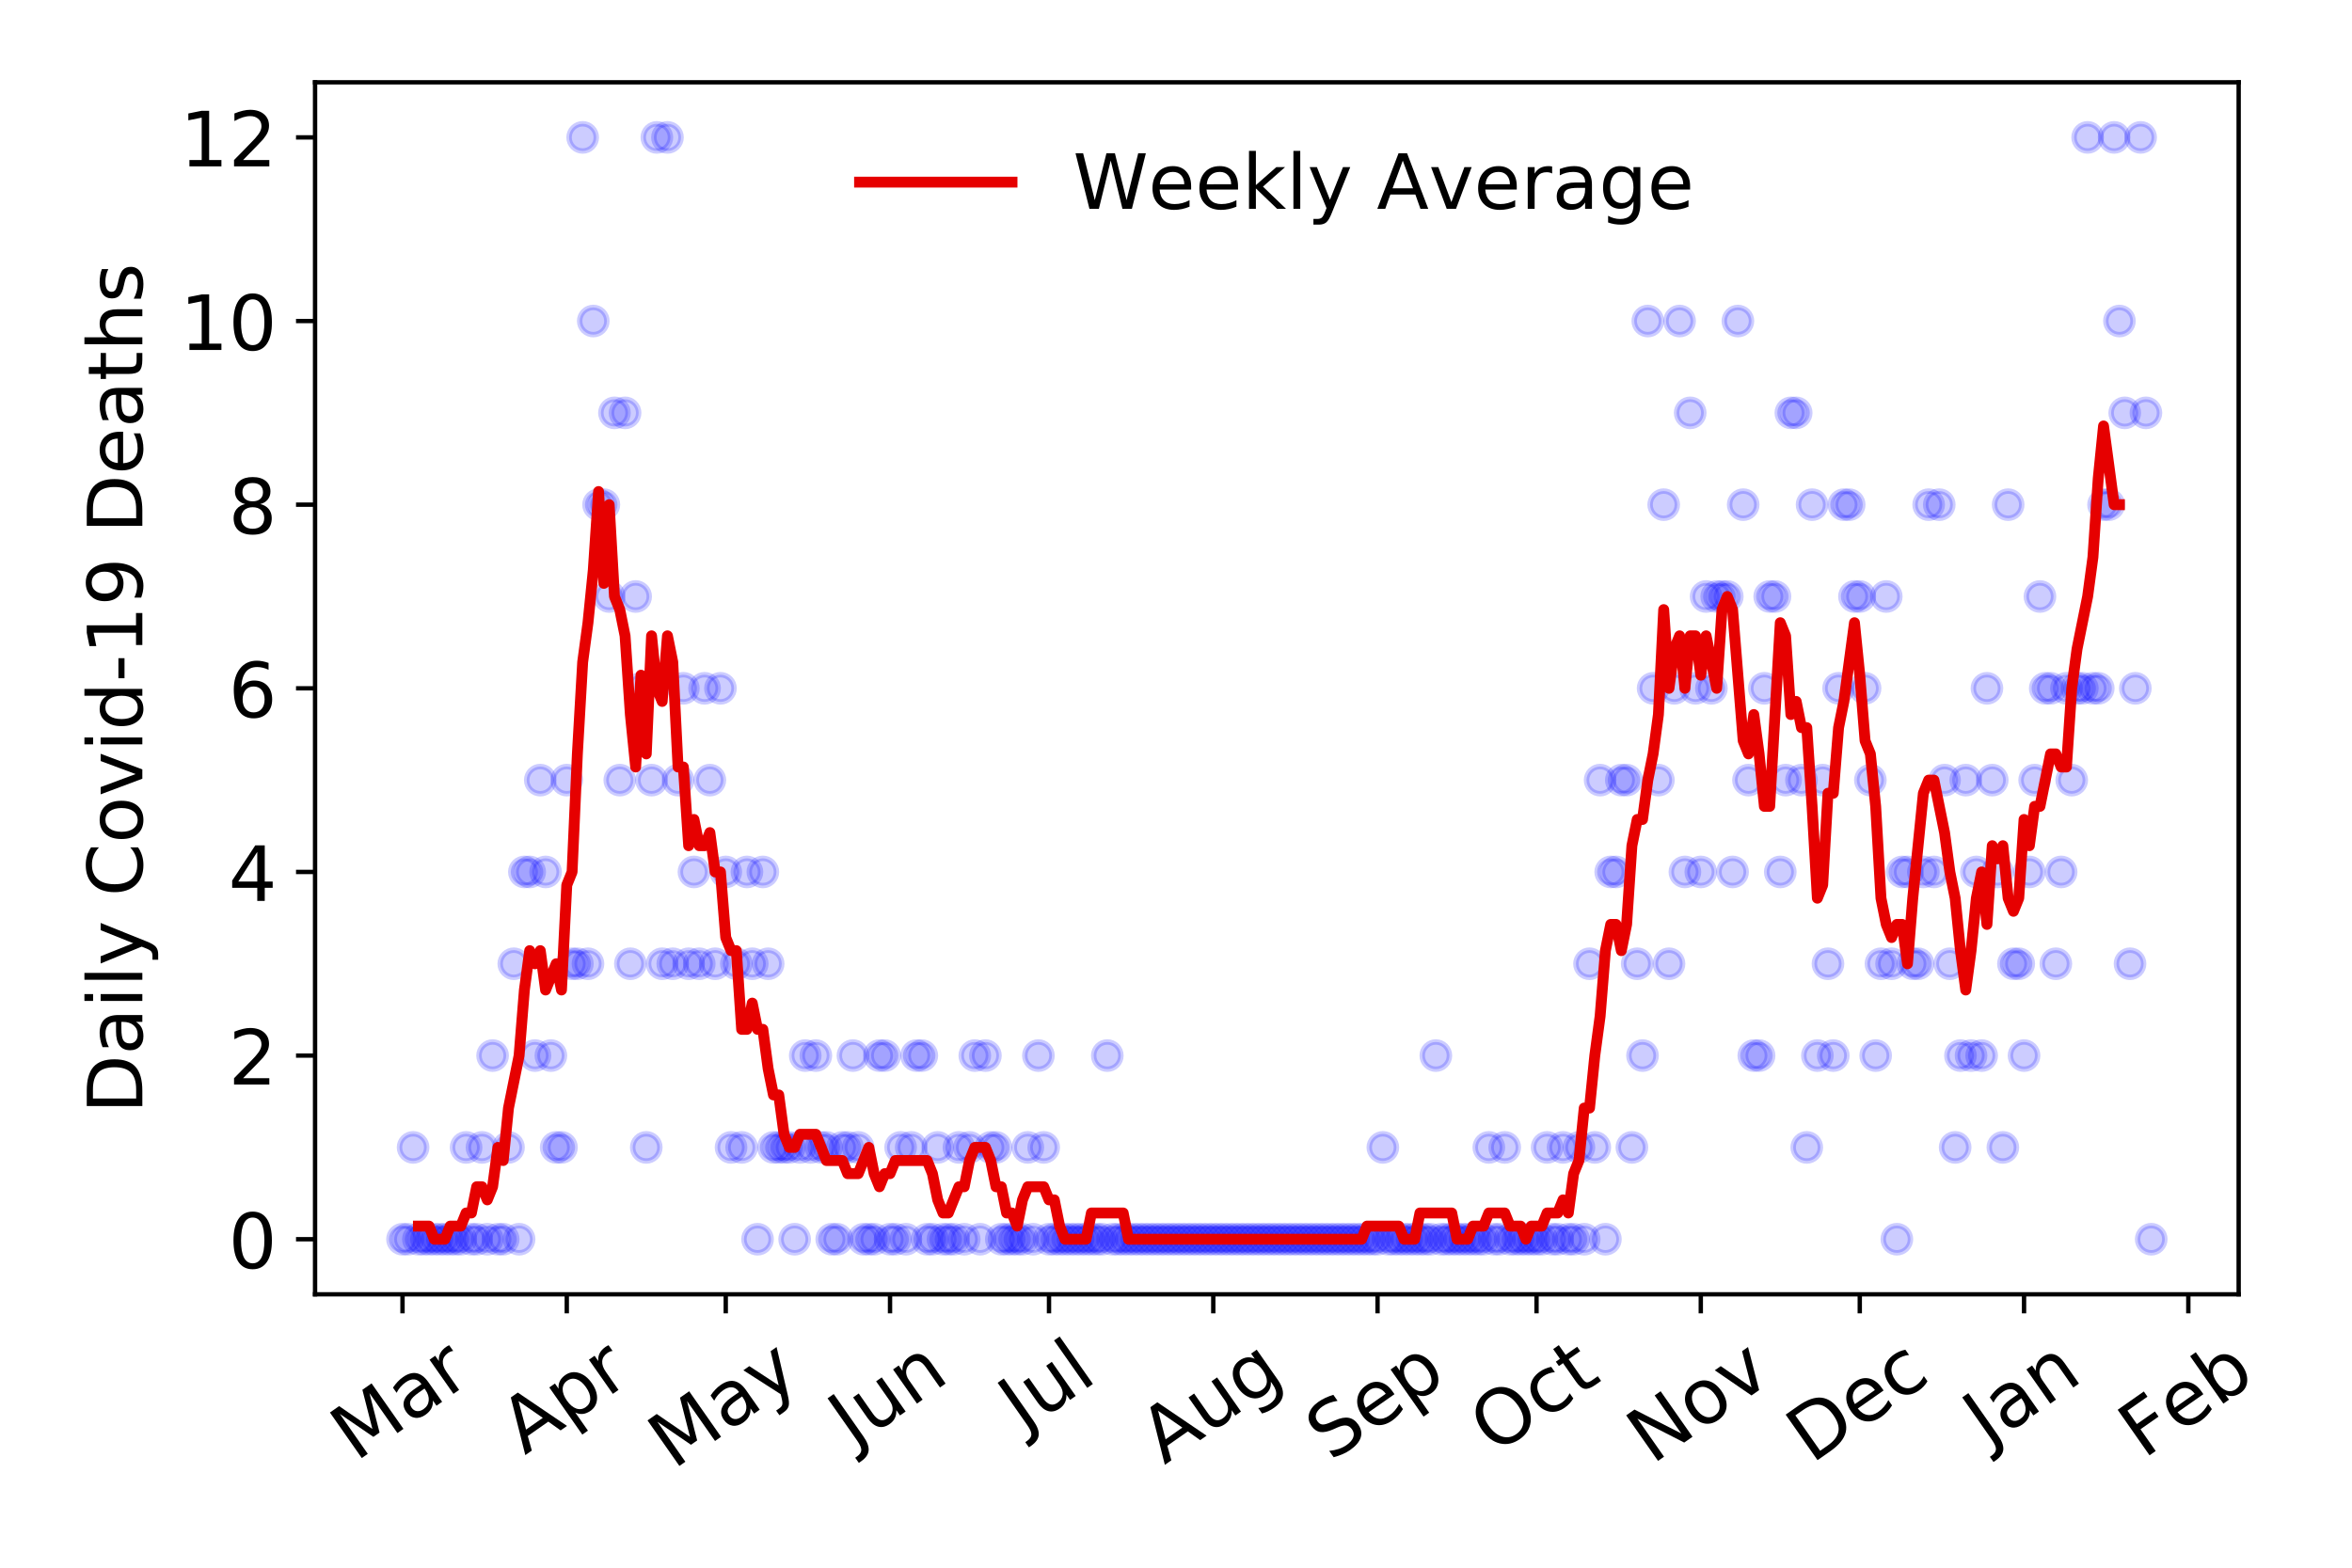 <?xml version="1.0" encoding="utf-8" standalone="no"?>
<!DOCTYPE svg PUBLIC "-//W3C//DTD SVG 1.1//EN"
  "http://www.w3.org/Graphics/SVG/1.1/DTD/svg11.dtd">
<!-- Created with matplotlib (https://matplotlib.org/) -->
<svg height="288pt" version="1.1" viewBox="0 0 432 288" width="432pt" xmlns="http://www.w3.org/2000/svg" xmlns:xlink="http://www.w3.org/1999/xlink">
 <defs>
  <style type="text/css">
*{stroke-linecap:butt;stroke-linejoin:round;}
  </style>
 </defs>
 <g id="figure_1">
  <g id="patch_1">
   <path d="M 0 288 
L 432 288 
L 432 0 
L 0 0 
z
" style="fill:#ffffff;"/>
  </g>
  <g id="axes_1">
   <g id="patch_2">
    <path d="M 57.87 237.778 
L 411.183 237.778 
L 411.183 15.12 
L 57.87 15.12 
z
" style="fill:#ffffff;"/>
   </g>
   <g id="matplotlib.axis_1">
    <g id="xtick_1">
     <g id="line2d_1">
      <defs>
       <path d="M 0 0 
L 0 3.5 
" id="md927b02201" style="stroke:#000000;stroke-width:0.8;"/>
      </defs>
      <g>
       <use style="stroke:#000000;stroke-width:0.8;" x="73.93" xlink:href="#md927b02201" y="237.778"/>
      </g>
     </g>
     <g id="text_1">
      <!-- Mar -->
      <defs>
       <path d="M 9.812 72.906 
L 24.516 72.906 
L 43.109 23.297 
L 61.812 72.906 
L 76.516 72.906 
L 76.516 0 
L 66.891 0 
L 66.891 64.016 
L 48.094 14.016 
L 38.188 14.016 
L 19.391 64.016 
L 19.391 0 
L 9.812 0 
z
" id="DejaVuSans-77"/>
       <path d="M 34.281 27.484 
Q 23.391 27.484 19.188 25 
Q 14.984 22.516 14.984 16.5 
Q 14.984 11.719 18.141 8.906 
Q 21.297 6.109 26.703 6.109 
Q 34.188 6.109 38.703 11.406 
Q 43.219 16.703 43.219 25.484 
L 43.219 27.484 
z
M 52.203 31.203 
L 52.203 0 
L 43.219 0 
L 43.219 8.297 
Q 40.141 3.328 35.547 0.953 
Q 30.953 -1.422 24.312 -1.422 
Q 15.922 -1.422 10.953 3.297 
Q 6 8.016 6 15.922 
Q 6 25.141 12.172 29.828 
Q 18.359 34.516 30.609 34.516 
L 43.219 34.516 
L 43.219 35.406 
Q 43.219 41.609 39.141 45 
Q 35.062 48.391 27.688 48.391 
Q 23 48.391 18.547 47.266 
Q 14.109 46.141 10.016 43.891 
L 10.016 52.203 
Q 14.938 54.109 19.578 55.047 
Q 24.219 56 28.609 56 
Q 40.484 56 46.344 49.844 
Q 52.203 43.703 52.203 31.203 
z
" id="DejaVuSans-97"/>
       <path d="M 41.109 46.297 
Q 39.594 47.172 37.812 47.578 
Q 36.031 48 33.891 48 
Q 26.266 48 22.188 43.047 
Q 18.109 38.094 18.109 28.812 
L 18.109 0 
L 9.078 0 
L 9.078 54.688 
L 18.109 54.688 
L 18.109 46.188 
Q 20.953 51.172 25.484 53.578 
Q 30.031 56 36.531 56 
Q 37.453 56 38.578 55.875 
Q 39.703 55.766 41.062 55.516 
z
" id="DejaVuSans-114"/>
      </defs>
      <g transform="translate(65.327 268.643)rotate(-35)scale(0.14 -0.14)">
       <use xlink:href="#DejaVuSans-77"/>
       <use x="86.279" xlink:href="#DejaVuSans-97"/>
       <use x="147.559" xlink:href="#DejaVuSans-114"/>
      </g>
     </g>
    </g>
    <g id="xtick_2">
     <g id="line2d_2">
      <g>
       <use style="stroke:#000000;stroke-width:0.8;" x="104.102" xlink:href="#md927b02201" y="237.778"/>
      </g>
     </g>
     <g id="text_2">
      <!-- Apr -->
      <defs>
       <path d="M 34.188 63.188 
L 20.797 26.906 
L 47.609 26.906 
z
M 28.609 72.906 
L 39.797 72.906 
L 67.578 0 
L 57.328 0 
L 50.688 18.703 
L 17.828 18.703 
L 11.188 0 
L 0.781 0 
z
" id="DejaVuSans-65"/>
       <path d="M 18.109 8.203 
L 18.109 -20.797 
L 9.078 -20.797 
L 9.078 54.688 
L 18.109 54.688 
L 18.109 46.391 
Q 20.953 51.266 25.266 53.625 
Q 29.594 56 35.594 56 
Q 45.562 56 51.781 48.094 
Q 58.016 40.188 58.016 27.297 
Q 58.016 14.406 51.781 6.484 
Q 45.562 -1.422 35.594 -1.422 
Q 29.594 -1.422 25.266 0.953 
Q 20.953 3.328 18.109 8.203 
z
M 48.688 27.297 
Q 48.688 37.203 44.609 42.844 
Q 40.531 48.484 33.406 48.484 
Q 26.266 48.484 22.188 42.844 
Q 18.109 37.203 18.109 27.297 
Q 18.109 17.391 22.188 11.75 
Q 26.266 6.109 33.406 6.109 
Q 40.531 6.109 44.609 11.75 
Q 48.688 17.391 48.688 27.297 
z
" id="DejaVuSans-112"/>
      </defs>
      <g transform="translate(96.398 267.384)rotate(-35)scale(0.14 -0.14)">
       <use xlink:href="#DejaVuSans-65"/>
       <use x="68.408" xlink:href="#DejaVuSans-112"/>
       <use x="131.885" xlink:href="#DejaVuSans-114"/>
      </g>
     </g>
    </g>
    <g id="xtick_3">
     <g id="line2d_3">
      <g>
       <use style="stroke:#000000;stroke-width:0.8;" x="133.302" xlink:href="#md927b02201" y="237.778"/>
      </g>
     </g>
     <g id="text_3">
      <!-- May -->
      <defs>
       <path d="M 32.172 -5.078 
Q 28.375 -14.844 24.75 -17.812 
Q 21.141 -20.797 15.094 -20.797 
L 7.906 -20.797 
L 7.906 -13.281 
L 13.188 -13.281 
Q 16.891 -13.281 18.938 -11.516 
Q 21 -9.766 23.484 -3.219 
L 25.094 0.875 
L 2.984 54.688 
L 12.5 54.688 
L 29.594 11.922 
L 46.688 54.688 
L 56.203 54.688 
z
" id="DejaVuSans-121"/>
      </defs>
      <g transform="translate(123.662 270.094)rotate(-35)scale(0.14 -0.14)">
       <use xlink:href="#DejaVuSans-77"/>
       <use x="86.279" xlink:href="#DejaVuSans-97"/>
       <use x="147.559" xlink:href="#DejaVuSans-121"/>
      </g>
     </g>
    </g>
    <g id="xtick_4">
     <g id="line2d_4">
      <g>
       <use style="stroke:#000000;stroke-width:0.8;" x="163.475" xlink:href="#md927b02201" y="237.778"/>
      </g>
     </g>
     <g id="text_4">
      <!-- Jun -->
      <defs>
       <path d="M 9.812 72.906 
L 19.672 72.906 
L 19.672 5.078 
Q 19.672 -8.109 14.672 -14.062 
Q 9.672 -20.016 -1.422 -20.016 
L -5.172 -20.016 
L -5.172 -11.719 
L -2.094 -11.719 
Q 4.438 -11.719 7.125 -8.047 
Q 9.812 -4.391 9.812 5.078 
z
" id="DejaVuSans-74"/>
       <path d="M 8.5 21.578 
L 8.5 54.688 
L 17.484 54.688 
L 17.484 21.922 
Q 17.484 14.156 20.5 10.266 
Q 23.531 6.391 29.594 6.391 
Q 36.859 6.391 41.078 11.031 
Q 45.312 15.672 45.312 23.688 
L 45.312 54.688 
L 54.297 54.688 
L 54.297 0 
L 45.312 0 
L 45.312 8.406 
Q 42.047 3.422 37.719 1 
Q 33.406 -1.422 27.688 -1.422 
Q 18.266 -1.422 13.375 4.438 
Q 8.5 10.297 8.5 21.578 
z
M 31.109 56 
z
" id="DejaVuSans-117"/>
       <path d="M 54.891 33.016 
L 54.891 0 
L 45.906 0 
L 45.906 32.719 
Q 45.906 40.484 42.875 44.328 
Q 39.844 48.188 33.797 48.188 
Q 26.516 48.188 22.312 43.547 
Q 18.109 38.922 18.109 30.906 
L 18.109 0 
L 9.078 0 
L 9.078 54.688 
L 18.109 54.688 
L 18.109 46.188 
Q 21.344 51.125 25.703 53.562 
Q 30.078 56 35.797 56 
Q 45.219 56 50.047 50.172 
Q 54.891 44.344 54.891 33.016 
z
" id="DejaVuSans-110"/>
      </defs>
      <g transform="translate(156.731 266.039)rotate(-35)scale(0.14 -0.14)">
       <use xlink:href="#DejaVuSans-74"/>
       <use x="29.492" xlink:href="#DejaVuSans-117"/>
       <use x="92.871" xlink:href="#DejaVuSans-110"/>
      </g>
     </g>
    </g>
    <g id="xtick_5">
     <g id="line2d_5">
      <g>
       <use style="stroke:#000000;stroke-width:0.8;" x="192.674" xlink:href="#md927b02201" y="237.778"/>
      </g>
     </g>
     <g id="text_5">
      <!-- Jul -->
      <defs>
       <path d="M 9.422 75.984 
L 18.406 75.984 
L 18.406 0 
L 9.422 0 
z
" id="DejaVuSans-108"/>
      </defs>
      <g transform="translate(187.971 263.181)rotate(-35)scale(0.14 -0.14)">
       <use xlink:href="#DejaVuSans-74"/>
       <use x="29.492" xlink:href="#DejaVuSans-117"/>
       <use x="92.871" xlink:href="#DejaVuSans-108"/>
      </g>
     </g>
    </g>
    <g id="xtick_6">
     <g id="line2d_6">
      <g>
       <use style="stroke:#000000;stroke-width:0.8;" x="222.847" xlink:href="#md927b02201" y="237.778"/>
      </g>
     </g>
     <g id="text_6">
      <!-- Aug -->
      <defs>
       <path d="M 45.406 27.984 
Q 45.406 37.75 41.375 43.109 
Q 37.359 48.484 30.078 48.484 
Q 22.859 48.484 18.828 43.109 
Q 14.797 37.75 14.797 27.984 
Q 14.797 18.266 18.828 12.891 
Q 22.859 7.516 30.078 7.516 
Q 37.359 7.516 41.375 12.891 
Q 45.406 18.266 45.406 27.984 
z
M 54.391 6.781 
Q 54.391 -7.172 48.188 -13.984 
Q 42 -20.797 29.203 -20.797 
Q 24.469 -20.797 20.266 -20.094 
Q 16.062 -19.391 12.109 -17.922 
L 12.109 -9.188 
Q 16.062 -11.328 19.922 -12.344 
Q 23.781 -13.375 27.781 -13.375 
Q 36.625 -13.375 41.016 -8.766 
Q 45.406 -4.156 45.406 5.172 
L 45.406 9.625 
Q 42.625 4.781 38.281 2.391 
Q 33.938 0 27.875 0 
Q 17.828 0 11.672 7.656 
Q 5.516 15.328 5.516 27.984 
Q 5.516 40.672 11.672 48.328 
Q 17.828 56 27.875 56 
Q 33.938 56 38.281 53.609 
Q 42.625 51.219 45.406 46.391 
L 45.406 54.688 
L 54.391 54.688 
z
" id="DejaVuSans-103"/>
      </defs>
      <g transform="translate(213.866 269.172)rotate(-35)scale(0.14 -0.14)">
       <use xlink:href="#DejaVuSans-65"/>
       <use x="68.408" xlink:href="#DejaVuSans-117"/>
       <use x="131.787" xlink:href="#DejaVuSans-103"/>
      </g>
     </g>
    </g>
    <g id="xtick_7">
     <g id="line2d_7">
      <g>
       <use style="stroke:#000000;stroke-width:0.8;" x="253.019" xlink:href="#md927b02201" y="237.778"/>
      </g>
     </g>
     <g id="text_7">
      <!-- Sep -->
      <defs>
       <path d="M 53.516 70.516 
L 53.516 60.891 
Q 47.906 63.578 42.922 64.891 
Q 37.938 66.219 33.297 66.219 
Q 25.25 66.219 20.875 63.094 
Q 16.5 59.969 16.5 54.203 
Q 16.5 49.359 19.406 46.891 
Q 22.312 44.438 30.422 42.922 
L 36.375 41.703 
Q 47.406 39.594 52.656 34.297 
Q 57.906 29 57.906 20.125 
Q 57.906 9.516 50.797 4.047 
Q 43.703 -1.422 29.984 -1.422 
Q 24.812 -1.422 18.969 -0.25 
Q 13.141 0.922 6.891 3.219 
L 6.891 13.375 
Q 12.891 10.016 18.656 8.297 
Q 24.422 6.594 29.984 6.594 
Q 38.422 6.594 43.016 9.906 
Q 47.609 13.234 47.609 19.391 
Q 47.609 24.75 44.312 27.781 
Q 41.016 30.812 33.5 32.328 
L 27.484 33.5 
Q 16.453 35.688 11.516 40.375 
Q 6.594 45.062 6.594 53.422 
Q 6.594 63.094 13.406 68.656 
Q 20.219 74.219 32.172 74.219 
Q 37.312 74.219 42.625 73.281 
Q 47.953 72.359 53.516 70.516 
z
" id="DejaVuSans-83"/>
       <path d="M 56.203 29.594 
L 56.203 25.203 
L 14.891 25.203 
Q 15.484 15.922 20.484 11.062 
Q 25.484 6.203 34.422 6.203 
Q 39.594 6.203 44.453 7.469 
Q 49.312 8.734 54.109 11.281 
L 54.109 2.781 
Q 49.266 0.734 44.188 -0.344 
Q 39.109 -1.422 33.891 -1.422 
Q 20.797 -1.422 13.156 6.188 
Q 5.516 13.812 5.516 26.812 
Q 5.516 40.234 12.766 48.109 
Q 20.016 56 32.328 56 
Q 43.359 56 49.781 48.891 
Q 56.203 41.797 56.203 29.594 
z
M 47.219 32.234 
Q 47.125 39.594 43.094 43.984 
Q 39.062 48.391 32.422 48.391 
Q 24.906 48.391 20.391 44.141 
Q 15.875 39.891 15.188 32.172 
z
" id="DejaVuSans-101"/>
      </defs>
      <g transform="translate(244.426 268.629)rotate(-35)scale(0.14 -0.14)">
       <use xlink:href="#DejaVuSans-83"/>
       <use x="63.477" xlink:href="#DejaVuSans-101"/>
       <use x="125" xlink:href="#DejaVuSans-112"/>
      </g>
     </g>
    </g>
    <g id="xtick_8">
     <g id="line2d_8">
      <g>
       <use style="stroke:#000000;stroke-width:0.8;" x="282.219" xlink:href="#md927b02201" y="237.778"/>
      </g>
     </g>
     <g id="text_8">
      <!-- Oct -->
      <defs>
       <path d="M 39.406 66.219 
Q 28.656 66.219 22.328 58.203 
Q 16.016 50.203 16.016 36.375 
Q 16.016 22.609 22.328 14.594 
Q 28.656 6.594 39.406 6.594 
Q 50.141 6.594 56.422 14.594 
Q 62.703 22.609 62.703 36.375 
Q 62.703 50.203 56.422 58.203 
Q 50.141 66.219 39.406 66.219 
z
M 39.406 74.219 
Q 54.734 74.219 63.906 63.938 
Q 73.094 53.656 73.094 36.375 
Q 73.094 19.141 63.906 8.859 
Q 54.734 -1.422 39.406 -1.422 
Q 24.031 -1.422 14.812 8.828 
Q 5.609 19.094 5.609 36.375 
Q 5.609 53.656 14.812 63.938 
Q 24.031 74.219 39.406 74.219 
z
" id="DejaVuSans-79"/>
       <path d="M 48.781 52.594 
L 48.781 44.188 
Q 44.969 46.297 41.141 47.344 
Q 37.312 48.391 33.406 48.391 
Q 24.656 48.391 19.812 42.844 
Q 14.984 37.312 14.984 27.297 
Q 14.984 17.281 19.812 11.734 
Q 24.656 6.203 33.406 6.203 
Q 37.312 6.203 41.141 7.25 
Q 44.969 8.297 48.781 10.406 
L 48.781 2.094 
Q 45.016 0.344 40.984 -0.531 
Q 36.969 -1.422 32.422 -1.422 
Q 20.062 -1.422 12.781 6.344 
Q 5.516 14.109 5.516 27.297 
Q 5.516 40.672 12.859 48.328 
Q 20.219 56 33.016 56 
Q 37.156 56 41.109 55.141 
Q 45.062 54.297 48.781 52.594 
z
" id="DejaVuSans-99"/>
       <path d="M 18.312 70.219 
L 18.312 54.688 
L 36.812 54.688 
L 36.812 47.703 
L 18.312 47.703 
L 18.312 18.016 
Q 18.312 11.328 20.141 9.422 
Q 21.969 7.516 27.594 7.516 
L 36.812 7.516 
L 36.812 0 
L 27.594 0 
Q 17.188 0 13.234 3.875 
Q 9.281 7.766 9.281 18.016 
L 9.281 47.703 
L 2.688 47.703 
L 2.688 54.688 
L 9.281 54.688 
L 9.281 70.219 
z
" id="DejaVuSans-116"/>
      </defs>
      <g transform="translate(274.52 267.377)rotate(-35)scale(0.14 -0.14)">
       <use xlink:href="#DejaVuSans-79"/>
       <use x="78.711" xlink:href="#DejaVuSans-99"/>
       <use x="133.691" xlink:href="#DejaVuSans-116"/>
      </g>
     </g>
    </g>
    <g id="xtick_9">
     <g id="line2d_9">
      <g>
       <use style="stroke:#000000;stroke-width:0.8;" x="312.391" xlink:href="#md927b02201" y="237.778"/>
      </g>
     </g>
     <g id="text_9">
      <!-- Nov -->
      <defs>
       <path d="M 9.812 72.906 
L 23.094 72.906 
L 55.422 11.922 
L 55.422 72.906 
L 64.984 72.906 
L 64.984 0 
L 51.703 0 
L 19.391 60.984 
L 19.391 0 
L 9.812 0 
z
" id="DejaVuSans-78"/>
       <path d="M 30.609 48.391 
Q 23.391 48.391 19.188 42.75 
Q 14.984 37.109 14.984 27.297 
Q 14.984 17.484 19.156 11.844 
Q 23.344 6.203 30.609 6.203 
Q 37.797 6.203 41.984 11.859 
Q 46.188 17.531 46.188 27.297 
Q 46.188 37.016 41.984 42.703 
Q 37.797 48.391 30.609 48.391 
z
M 30.609 56 
Q 42.328 56 49.016 48.375 
Q 55.719 40.766 55.719 27.297 
Q 55.719 13.875 49.016 6.219 
Q 42.328 -1.422 30.609 -1.422 
Q 18.844 -1.422 12.172 6.219 
Q 5.516 13.875 5.516 27.297 
Q 5.516 40.766 12.172 48.375 
Q 18.844 56 30.609 56 
z
" id="DejaVuSans-111"/>
       <path d="M 2.984 54.688 
L 12.5 54.688 
L 29.594 8.797 
L 46.688 54.688 
L 56.203 54.688 
L 35.688 0 
L 23.484 0 
z
" id="DejaVuSans-118"/>
      </defs>
      <g transform="translate(303.415 269.166)rotate(-35)scale(0.14 -0.14)">
       <use xlink:href="#DejaVuSans-78"/>
       <use x="74.805" xlink:href="#DejaVuSans-111"/>
       <use x="135.986" xlink:href="#DejaVuSans-118"/>
      </g>
     </g>
    </g>
    <g id="xtick_10">
     <g id="line2d_10">
      <g>
       <use style="stroke:#000000;stroke-width:0.8;" x="341.591" xlink:href="#md927b02201" y="237.778"/>
      </g>
     </g>
     <g id="text_10">
      <!-- Dec -->
      <defs>
       <path d="M 19.672 64.797 
L 19.672 8.109 
L 31.594 8.109 
Q 46.688 8.109 53.688 14.938 
Q 60.688 21.781 60.688 36.531 
Q 60.688 51.172 53.688 57.984 
Q 46.688 64.797 31.594 64.797 
z
M 9.812 72.906 
L 30.078 72.906 
Q 51.266 72.906 61.172 64.094 
Q 71.094 55.281 71.094 36.531 
Q 71.094 17.672 61.125 8.828 
Q 51.172 0 30.078 0 
L 9.812 0 
z
" id="DejaVuSans-68"/>
      </defs>
      <g transform="translate(332.71 269.032)rotate(-35)scale(0.14 -0.14)">
       <use xlink:href="#DejaVuSans-68"/>
       <use x="77.002" xlink:href="#DejaVuSans-101"/>
       <use x="138.525" xlink:href="#DejaVuSans-99"/>
      </g>
     </g>
    </g>
    <g id="xtick_11">
     <g id="line2d_11">
      <g>
       <use style="stroke:#000000;stroke-width:0.8;" x="371.764" xlink:href="#md927b02201" y="237.778"/>
      </g>
     </g>
     <g id="text_11">
      <!-- Jan -->
      <g transform="translate(365.14 265.871)rotate(-35)scale(0.14 -0.14)">
       <use xlink:href="#DejaVuSans-74"/>
       <use x="29.492" xlink:href="#DejaVuSans-97"/>
       <use x="90.771" xlink:href="#DejaVuSans-110"/>
      </g>
     </g>
    </g>
    <g id="xtick_12">
     <g id="line2d_12">
      <g>
       <use style="stroke:#000000;stroke-width:0.8;" x="401.936" xlink:href="#md927b02201" y="237.778"/>
      </g>
     </g>
     <g id="text_12">
      <!-- Feb -->
      <defs>
       <path d="M 9.812 72.906 
L 51.703 72.906 
L 51.703 64.594 
L 19.672 64.594 
L 19.672 43.109 
L 48.578 43.109 
L 48.578 34.812 
L 19.672 34.812 
L 19.672 0 
L 9.812 0 
z
" id="DejaVuSans-70"/>
       <path d="M 48.688 27.297 
Q 48.688 37.203 44.609 42.844 
Q 40.531 48.484 33.406 48.484 
Q 26.266 48.484 22.188 42.844 
Q 18.109 37.203 18.109 27.297 
Q 18.109 17.391 22.188 11.75 
Q 26.266 6.109 33.406 6.109 
Q 40.531 6.109 44.609 11.75 
Q 48.688 17.391 48.688 27.297 
z
M 18.109 46.391 
Q 20.953 51.266 25.266 53.625 
Q 29.594 56 35.594 56 
Q 45.562 56 51.781 48.094 
Q 58.016 40.188 58.016 27.297 
Q 58.016 14.406 51.781 6.484 
Q 45.562 -1.422 35.594 -1.422 
Q 29.594 -1.422 25.266 0.953 
Q 20.953 3.328 18.109 8.203 
L 18.109 0 
L 9.078 0 
L 9.078 75.984 
L 18.109 75.984 
z
" id="DejaVuSans-98"/>
      </defs>
      <g transform="translate(393.69 268.143)rotate(-35)scale(0.14 -0.14)">
       <use xlink:href="#DejaVuSans-70"/>
       <use x="57.441" xlink:href="#DejaVuSans-101"/>
       <use x="118.965" xlink:href="#DejaVuSans-98"/>
      </g>
     </g>
    </g>
   </g>
   <g id="matplotlib.axis_2">
    <g id="ytick_1">
     <g id="line2d_13">
      <defs>
       <path d="M 0 0 
L -3.5 0 
" id="m9657750a51" style="stroke:#000000;stroke-width:0.8;"/>
      </defs>
      <g>
       <use style="stroke:#000000;stroke-width:0.8;" x="57.87" xlink:href="#m9657750a51" y="227.657"/>
      </g>
     </g>
     <g id="text_13">
      <!-- 0 -->
      <defs>
       <path d="M 31.781 66.406 
Q 24.172 66.406 20.328 58.906 
Q 16.5 51.422 16.5 36.375 
Q 16.5 21.391 20.328 13.891 
Q 24.172 6.391 31.781 6.391 
Q 39.453 6.391 43.281 13.891 
Q 47.125 21.391 47.125 36.375 
Q 47.125 51.422 43.281 58.906 
Q 39.453 66.406 31.781 66.406 
z
M 31.781 74.219 
Q 44.047 74.219 50.516 64.516 
Q 56.984 54.828 56.984 36.375 
Q 56.984 17.969 50.516 8.266 
Q 44.047 -1.422 31.781 -1.422 
Q 19.531 -1.422 13.062 8.266 
Q 6.594 17.969 6.594 36.375 
Q 6.594 54.828 13.062 64.516 
Q 19.531 74.219 31.781 74.219 
z
" id="DejaVuSans-48"/>
      </defs>
      <g transform="translate(41.962 232.976)scale(0.14 -0.14)">
       <use xlink:href="#DejaVuSans-48"/>
      </g>
     </g>
    </g>
    <g id="ytick_2">
     <g id="line2d_14">
      <g>
       <use style="stroke:#000000;stroke-width:0.8;" x="57.87" xlink:href="#m9657750a51" y="193.921"/>
      </g>
     </g>
     <g id="text_14">
      <!-- 2 -->
      <defs>
       <path d="M 19.188 8.297 
L 53.609 8.297 
L 53.609 0 
L 7.328 0 
L 7.328 8.297 
Q 12.938 14.109 22.625 23.891 
Q 32.328 33.688 34.812 36.531 
Q 39.547 41.844 41.422 45.531 
Q 43.312 49.219 43.312 52.781 
Q 43.312 58.594 39.234 62.25 
Q 35.156 65.922 28.609 65.922 
Q 23.969 65.922 18.812 64.312 
Q 13.672 62.703 7.812 59.422 
L 7.812 69.391 
Q 13.766 71.781 18.938 73 
Q 24.125 74.219 28.422 74.219 
Q 39.75 74.219 46.484 68.547 
Q 53.219 62.891 53.219 53.422 
Q 53.219 48.922 51.531 44.891 
Q 49.859 40.875 45.406 35.406 
Q 44.188 33.984 37.641 27.219 
Q 31.109 20.453 19.188 8.297 
z
" id="DejaVuSans-50"/>
      </defs>
      <g transform="translate(41.962 199.24)scale(0.14 -0.14)">
       <use xlink:href="#DejaVuSans-50"/>
      </g>
     </g>
    </g>
    <g id="ytick_3">
     <g id="line2d_15">
      <g>
       <use style="stroke:#000000;stroke-width:0.8;" x="57.87" xlink:href="#m9657750a51" y="160.185"/>
      </g>
     </g>
     <g id="text_15">
      <!-- 4 -->
      <defs>
       <path d="M 37.797 64.312 
L 12.891 25.391 
L 37.797 25.391 
z
M 35.203 72.906 
L 47.609 72.906 
L 47.609 25.391 
L 58.016 25.391 
L 58.016 17.188 
L 47.609 17.188 
L 47.609 0 
L 37.797 0 
L 37.797 17.188 
L 4.891 17.188 
L 4.891 26.703 
z
" id="DejaVuSans-52"/>
      </defs>
      <g transform="translate(41.962 165.504)scale(0.14 -0.14)">
       <use xlink:href="#DejaVuSans-52"/>
      </g>
     </g>
    </g>
    <g id="ytick_4">
     <g id="line2d_16">
      <g>
       <use style="stroke:#000000;stroke-width:0.8;" x="57.87" xlink:href="#m9657750a51" y="126.449"/>
      </g>
     </g>
     <g id="text_16">
      <!-- 6 -->
      <defs>
       <path d="M 33.016 40.375 
Q 26.375 40.375 22.484 35.828 
Q 18.609 31.297 18.609 23.391 
Q 18.609 15.531 22.484 10.953 
Q 26.375 6.391 33.016 6.391 
Q 39.656 6.391 43.531 10.953 
Q 47.406 15.531 47.406 23.391 
Q 47.406 31.297 43.531 35.828 
Q 39.656 40.375 33.016 40.375 
z
M 52.594 71.297 
L 52.594 62.312 
Q 48.875 64.062 45.094 64.984 
Q 41.312 65.922 37.594 65.922 
Q 27.828 65.922 22.672 59.328 
Q 17.531 52.734 16.797 39.406 
Q 19.672 43.656 24.016 45.922 
Q 28.375 48.188 33.594 48.188 
Q 44.578 48.188 50.953 41.516 
Q 57.328 34.859 57.328 23.391 
Q 57.328 12.156 50.688 5.359 
Q 44.047 -1.422 33.016 -1.422 
Q 20.359 -1.422 13.672 8.266 
Q 6.984 17.969 6.984 36.375 
Q 6.984 53.656 15.188 63.938 
Q 23.391 74.219 37.203 74.219 
Q 40.922 74.219 44.703 73.484 
Q 48.484 72.75 52.594 71.297 
z
" id="DejaVuSans-54"/>
      </defs>
      <g transform="translate(41.962 131.768)scale(0.14 -0.14)">
       <use xlink:href="#DejaVuSans-54"/>
      </g>
     </g>
    </g>
    <g id="ytick_5">
     <g id="line2d_17">
      <g>
       <use style="stroke:#000000;stroke-width:0.8;" x="57.87" xlink:href="#m9657750a51" y="92.713"/>
      </g>
     </g>
     <g id="text_17">
      <!-- 8 -->
      <defs>
       <path d="M 31.781 34.625 
Q 24.75 34.625 20.719 30.859 
Q 16.703 27.094 16.703 20.516 
Q 16.703 13.922 20.719 10.156 
Q 24.75 6.391 31.781 6.391 
Q 38.812 6.391 42.859 10.172 
Q 46.922 13.969 46.922 20.516 
Q 46.922 27.094 42.891 30.859 
Q 38.875 34.625 31.781 34.625 
z
M 21.922 38.812 
Q 15.578 40.375 12.031 44.719 
Q 8.5 49.078 8.5 55.328 
Q 8.5 64.062 14.719 69.141 
Q 20.953 74.219 31.781 74.219 
Q 42.672 74.219 48.875 69.141 
Q 55.078 64.062 55.078 55.328 
Q 55.078 49.078 51.531 44.719 
Q 48 40.375 41.703 38.812 
Q 48.828 37.156 52.797 32.312 
Q 56.781 27.484 56.781 20.516 
Q 56.781 9.906 50.312 4.234 
Q 43.844 -1.422 31.781 -1.422 
Q 19.734 -1.422 13.25 4.234 
Q 6.781 9.906 6.781 20.516 
Q 6.781 27.484 10.781 32.312 
Q 14.797 37.156 21.922 38.812 
z
M 18.312 54.391 
Q 18.312 48.734 21.844 45.562 
Q 25.391 42.391 31.781 42.391 
Q 38.141 42.391 41.719 45.562 
Q 45.312 48.734 45.312 54.391 
Q 45.312 60.062 41.719 63.234 
Q 38.141 66.406 31.781 66.406 
Q 25.391 66.406 21.844 63.234 
Q 18.312 60.062 18.312 54.391 
z
" id="DejaVuSans-56"/>
      </defs>
      <g transform="translate(41.962 98.032)scale(0.14 -0.14)">
       <use xlink:href="#DejaVuSans-56"/>
      </g>
     </g>
    </g>
    <g id="ytick_6">
     <g id="line2d_18">
      <g>
       <use style="stroke:#000000;stroke-width:0.8;" x="57.87" xlink:href="#m9657750a51" y="58.977"/>
      </g>
     </g>
     <g id="text_18">
      <!-- 10 -->
      <defs>
       <path d="M 12.406 8.297 
L 28.516 8.297 
L 28.516 63.922 
L 10.984 60.406 
L 10.984 69.391 
L 28.422 72.906 
L 38.281 72.906 
L 38.281 8.297 
L 54.391 8.297 
L 54.391 0 
L 12.406 0 
z
" id="DejaVuSans-49"/>
      </defs>
      <g transform="translate(33.055 64.296)scale(0.14 -0.14)">
       <use xlink:href="#DejaVuSans-49"/>
       <use x="63.623" xlink:href="#DejaVuSans-48"/>
      </g>
     </g>
    </g>
    <g id="ytick_7">
     <g id="line2d_19">
      <g>
       <use style="stroke:#000000;stroke-width:0.8;" x="57.87" xlink:href="#m9657750a51" y="25.241"/>
      </g>
     </g>
     <g id="text_19">
      <!-- 12 -->
      <g transform="translate(33.055 30.56)scale(0.14 -0.14)">
       <use xlink:href="#DejaVuSans-49"/>
       <use x="63.623" xlink:href="#DejaVuSans-50"/>
      </g>
     </g>
    </g>
    <g id="text_20">
     <!-- Daily Covid-19 Deaths -->
     <defs>
      <path d="M 9.422 54.688 
L 18.406 54.688 
L 18.406 0 
L 9.422 0 
z
M 9.422 75.984 
L 18.406 75.984 
L 18.406 64.594 
L 9.422 64.594 
z
" id="DejaVuSans-105"/>
      <path id="DejaVuSans-32"/>
      <path d="M 64.406 67.281 
L 64.406 56.891 
Q 59.422 61.531 53.781 63.812 
Q 48.141 66.109 41.797 66.109 
Q 29.297 66.109 22.656 58.469 
Q 16.016 50.828 16.016 36.375 
Q 16.016 21.969 22.656 14.328 
Q 29.297 6.688 41.797 6.688 
Q 48.141 6.688 53.781 8.984 
Q 59.422 11.281 64.406 15.922 
L 64.406 5.609 
Q 59.234 2.094 53.438 0.328 
Q 47.656 -1.422 41.219 -1.422 
Q 24.656 -1.422 15.125 8.703 
Q 5.609 18.844 5.609 36.375 
Q 5.609 53.953 15.125 64.078 
Q 24.656 74.219 41.219 74.219 
Q 47.75 74.219 53.531 72.484 
Q 59.328 70.75 64.406 67.281 
z
" id="DejaVuSans-67"/>
      <path d="M 45.406 46.391 
L 45.406 75.984 
L 54.391 75.984 
L 54.391 0 
L 45.406 0 
L 45.406 8.203 
Q 42.578 3.328 38.25 0.953 
Q 33.938 -1.422 27.875 -1.422 
Q 17.969 -1.422 11.734 6.484 
Q 5.516 14.406 5.516 27.297 
Q 5.516 40.188 11.734 48.094 
Q 17.969 56 27.875 56 
Q 33.938 56 38.25 53.625 
Q 42.578 51.266 45.406 46.391 
z
M 14.797 27.297 
Q 14.797 17.391 18.875 11.75 
Q 22.953 6.109 30.078 6.109 
Q 37.203 6.109 41.297 11.75 
Q 45.406 17.391 45.406 27.297 
Q 45.406 37.203 41.297 42.844 
Q 37.203 48.484 30.078 48.484 
Q 22.953 48.484 18.875 42.844 
Q 14.797 37.203 14.797 27.297 
z
" id="DejaVuSans-100"/>
      <path d="M 4.891 31.391 
L 31.203 31.391 
L 31.203 23.391 
L 4.891 23.391 
z
" id="DejaVuSans-45"/>
      <path d="M 10.984 1.516 
L 10.984 10.5 
Q 14.703 8.734 18.5 7.812 
Q 22.312 6.891 25.984 6.891 
Q 35.75 6.891 40.891 13.453 
Q 46.047 20.016 46.781 33.406 
Q 43.953 29.203 39.594 26.953 
Q 35.25 24.703 29.984 24.703 
Q 19.047 24.703 12.672 31.312 
Q 6.297 37.938 6.297 49.422 
Q 6.297 60.641 12.938 67.422 
Q 19.578 74.219 30.609 74.219 
Q 43.266 74.219 49.922 64.516 
Q 56.594 54.828 56.594 36.375 
Q 56.594 19.141 48.406 8.859 
Q 40.234 -1.422 26.422 -1.422 
Q 22.703 -1.422 18.891 -0.688 
Q 15.094 0.047 10.984 1.516 
z
M 30.609 32.422 
Q 37.25 32.422 41.125 36.953 
Q 45.016 41.5 45.016 49.422 
Q 45.016 57.281 41.125 61.844 
Q 37.25 66.406 30.609 66.406 
Q 23.969 66.406 20.094 61.844 
Q 16.219 57.281 16.219 49.422 
Q 16.219 41.5 20.094 36.953 
Q 23.969 32.422 30.609 32.422 
z
" id="DejaVuSans-57"/>
      <path d="M 54.891 33.016 
L 54.891 0 
L 45.906 0 
L 45.906 32.719 
Q 45.906 40.484 42.875 44.328 
Q 39.844 48.188 33.797 48.188 
Q 26.516 48.188 22.312 43.547 
Q 18.109 38.922 18.109 30.906 
L 18.109 0 
L 9.078 0 
L 9.078 75.984 
L 18.109 75.984 
L 18.109 46.188 
Q 21.344 51.125 25.703 53.562 
Q 30.078 56 35.797 56 
Q 45.219 56 50.047 50.172 
Q 54.891 44.344 54.891 33.016 
z
" id="DejaVuSans-104"/>
      <path d="M 44.281 53.078 
L 44.281 44.578 
Q 40.484 46.531 36.375 47.5 
Q 32.281 48.484 27.875 48.484 
Q 21.188 48.484 17.844 46.438 
Q 14.5 44.391 14.5 40.281 
Q 14.5 37.156 16.891 35.375 
Q 19.281 33.594 26.516 31.984 
L 29.594 31.297 
Q 39.156 29.25 43.188 25.516 
Q 47.219 21.781 47.219 15.094 
Q 47.219 7.469 41.188 3.016 
Q 35.156 -1.422 24.609 -1.422 
Q 20.219 -1.422 15.453 -0.562 
Q 10.688 0.297 5.422 2 
L 5.422 11.281 
Q 10.406 8.688 15.234 7.391 
Q 20.062 6.109 24.812 6.109 
Q 31.156 6.109 34.562 8.281 
Q 37.984 10.453 37.984 14.406 
Q 37.984 18.062 35.516 20.016 
Q 33.062 21.969 24.703 23.781 
L 21.578 24.516 
Q 13.234 26.266 9.516 29.906 
Q 5.812 33.547 5.812 39.891 
Q 5.812 47.609 11.281 51.797 
Q 16.75 56 26.812 56 
Q 31.781 56 36.172 55.266 
Q 40.578 54.547 44.281 53.078 
z
" id="DejaVuSans-115"/>
     </defs>
     <g transform="translate(26.143 204.56)rotate(-90)scale(0.14 -0.14)">
      <use xlink:href="#DejaVuSans-68"/>
      <use x="77.002" xlink:href="#DejaVuSans-97"/>
      <use x="138.281" xlink:href="#DejaVuSans-105"/>
      <use x="166.064" xlink:href="#DejaVuSans-108"/>
      <use x="193.848" xlink:href="#DejaVuSans-121"/>
      <use x="253.027" xlink:href="#DejaVuSans-32"/>
      <use x="284.814" xlink:href="#DejaVuSans-67"/>
      <use x="354.639" xlink:href="#DejaVuSans-111"/>
      <use x="415.82" xlink:href="#DejaVuSans-118"/>
      <use x="475" xlink:href="#DejaVuSans-105"/>
      <use x="502.783" xlink:href="#DejaVuSans-100"/>
      <use x="566.26" xlink:href="#DejaVuSans-45"/>
      <use x="602.344" xlink:href="#DejaVuSans-49"/>
      <use x="665.967" xlink:href="#DejaVuSans-57"/>
      <use x="729.59" xlink:href="#DejaVuSans-32"/>
      <use x="761.377" xlink:href="#DejaVuSans-68"/>
      <use x="838.379" xlink:href="#DejaVuSans-101"/>
      <use x="899.902" xlink:href="#DejaVuSans-97"/>
      <use x="961.182" xlink:href="#DejaVuSans-116"/>
      <use x="1000.391" xlink:href="#DejaVuSans-104"/>
      <use x="1063.77" xlink:href="#DejaVuSans-115"/>
     </g>
    </g>
   </g>
   <g id="line2d_20">
    <defs>
     <path d="M 0 2.5 
C 0.663 2.5 1.299 2.237 1.768 1.768 
C 2.237 1.299 2.5 0.663 2.5 0 
C 2.5 -0.663 2.237 -1.299 1.768 -1.768 
C 1.299 -2.237 0.663 -2.5 0 -2.5 
C -0.663 -2.5 -1.299 -2.237 -1.768 -1.768 
C -2.237 -1.299 -2.5 -0.663 -2.5 0 
C -2.5 0.663 -2.237 1.299 -1.768 1.768 
C -1.299 2.237 -0.663 2.5 0 2.5 
z
" id="md329fbaddb" style="stroke:#0000ff;stroke-opacity:0.2;"/>
    </defs>
    <g clip-path="url(#p25c9d85244)">
     <use style="fill:#0000ff;fill-opacity:0.2;stroke:#0000ff;stroke-opacity:0.2;" x="73.93" xlink:href="#md329fbaddb" y="227.657"/>
     <use style="fill:#0000ff;fill-opacity:0.2;stroke:#0000ff;stroke-opacity:0.2;" x="74.903" xlink:href="#md329fbaddb" y="227.657"/>
     <use style="fill:#0000ff;fill-opacity:0.2;stroke:#0000ff;stroke-opacity:0.2;" x="75.876" xlink:href="#md329fbaddb" y="210.789"/>
     <use style="fill:#0000ff;fill-opacity:0.2;stroke:#0000ff;stroke-opacity:0.2;" x="76.85" xlink:href="#md329fbaddb" y="227.657"/>
     <use style="fill:#0000ff;fill-opacity:0.2;stroke:#0000ff;stroke-opacity:0.2;" x="77.823" xlink:href="#md329fbaddb" y="227.657"/>
     <use style="fill:#0000ff;fill-opacity:0.2;stroke:#0000ff;stroke-opacity:0.2;" x="78.796" xlink:href="#md329fbaddb" y="227.657"/>
     <use style="fill:#0000ff;fill-opacity:0.2;stroke:#0000ff;stroke-opacity:0.2;" x="79.77" xlink:href="#md329fbaddb" y="227.657"/>
     <use style="fill:#0000ff;fill-opacity:0.2;stroke:#0000ff;stroke-opacity:0.2;" x="80.743" xlink:href="#md329fbaddb" y="227.657"/>
     <use style="fill:#0000ff;fill-opacity:0.2;stroke:#0000ff;stroke-opacity:0.2;" x="81.716" xlink:href="#md329fbaddb" y="227.657"/>
     <use style="fill:#0000ff;fill-opacity:0.2;stroke:#0000ff;stroke-opacity:0.2;" x="82.689" xlink:href="#md329fbaddb" y="227.657"/>
     <use style="fill:#0000ff;fill-opacity:0.2;stroke:#0000ff;stroke-opacity:0.2;" x="83.663" xlink:href="#md329fbaddb" y="227.657"/>
     <use style="fill:#0000ff;fill-opacity:0.2;stroke:#0000ff;stroke-opacity:0.2;" x="84.636" xlink:href="#md329fbaddb" y="227.657"/>
     <use style="fill:#0000ff;fill-opacity:0.2;stroke:#0000ff;stroke-opacity:0.2;" x="85.609" xlink:href="#md329fbaddb" y="210.789"/>
     <use style="fill:#0000ff;fill-opacity:0.2;stroke:#0000ff;stroke-opacity:0.2;" x="86.583" xlink:href="#md329fbaddb" y="227.657"/>
     <use style="fill:#0000ff;fill-opacity:0.2;stroke:#0000ff;stroke-opacity:0.2;" x="87.556" xlink:href="#md329fbaddb" y="227.657"/>
     <use style="fill:#0000ff;fill-opacity:0.2;stroke:#0000ff;stroke-opacity:0.2;" x="88.529" xlink:href="#md329fbaddb" y="210.789"/>
     <use style="fill:#0000ff;fill-opacity:0.2;stroke:#0000ff;stroke-opacity:0.2;" x="89.503" xlink:href="#md329fbaddb" y="227.657"/>
     <use style="fill:#0000ff;fill-opacity:0.2;stroke:#0000ff;stroke-opacity:0.2;" x="90.476" xlink:href="#md329fbaddb" y="193.921"/>
     <use style="fill:#0000ff;fill-opacity:0.2;stroke:#0000ff;stroke-opacity:0.2;" x="91.449" xlink:href="#md329fbaddb" y="227.657"/>
     <use style="fill:#0000ff;fill-opacity:0.2;stroke:#0000ff;stroke-opacity:0.2;" x="92.423" xlink:href="#md329fbaddb" y="227.657"/>
     <use style="fill:#0000ff;fill-opacity:0.2;stroke:#0000ff;stroke-opacity:0.2;" x="93.396" xlink:href="#md329fbaddb" y="210.789"/>
     <use style="fill:#0000ff;fill-opacity:0.2;stroke:#0000ff;stroke-opacity:0.2;" x="94.369" xlink:href="#md329fbaddb" y="177.053"/>
     <use style="fill:#0000ff;fill-opacity:0.2;stroke:#0000ff;stroke-opacity:0.2;" x="95.343" xlink:href="#md329fbaddb" y="227.657"/>
     <use style="fill:#0000ff;fill-opacity:0.2;stroke:#0000ff;stroke-opacity:0.2;" x="96.316" xlink:href="#md329fbaddb" y="160.185"/>
     <use style="fill:#0000ff;fill-opacity:0.2;stroke:#0000ff;stroke-opacity:0.2;" x="97.289" xlink:href="#md329fbaddb" y="160.185"/>
     <use style="fill:#0000ff;fill-opacity:0.2;stroke:#0000ff;stroke-opacity:0.2;" x="98.263" xlink:href="#md329fbaddb" y="193.921"/>
     <use style="fill:#0000ff;fill-opacity:0.2;stroke:#0000ff;stroke-opacity:0.2;" x="99.236" xlink:href="#md329fbaddb" y="143.317"/>
     <use style="fill:#0000ff;fill-opacity:0.2;stroke:#0000ff;stroke-opacity:0.2;" x="100.209" xlink:href="#md329fbaddb" y="160.185"/>
     <use style="fill:#0000ff;fill-opacity:0.2;stroke:#0000ff;stroke-opacity:0.2;" x="101.182" xlink:href="#md329fbaddb" y="193.921"/>
     <use style="fill:#0000ff;fill-opacity:0.2;stroke:#0000ff;stroke-opacity:0.2;" x="102.156" xlink:href="#md329fbaddb" y="210.789"/>
     <use style="fill:#0000ff;fill-opacity:0.2;stroke:#0000ff;stroke-opacity:0.2;" x="103.129" xlink:href="#md329fbaddb" y="210.789"/>
     <use style="fill:#0000ff;fill-opacity:0.2;stroke:#0000ff;stroke-opacity:0.2;" x="104.102" xlink:href="#md329fbaddb" y="143.317"/>
     <use style="fill:#0000ff;fill-opacity:0.2;stroke:#0000ff;stroke-opacity:0.2;" x="105.076" xlink:href="#md329fbaddb" y="177.053"/>
     <use style="fill:#0000ff;fill-opacity:0.2;stroke:#0000ff;stroke-opacity:0.2;" x="106.049" xlink:href="#md329fbaddb" y="177.053"/>
     <use style="fill:#0000ff;fill-opacity:0.2;stroke:#0000ff;stroke-opacity:0.2;" x="107.022" xlink:href="#md329fbaddb" y="25.241"/>
     <use style="fill:#0000ff;fill-opacity:0.2;stroke:#0000ff;stroke-opacity:0.2;" x="107.996" xlink:href="#md329fbaddb" y="177.053"/>
     <use style="fill:#0000ff;fill-opacity:0.2;stroke:#0000ff;stroke-opacity:0.2;" x="108.969" xlink:href="#md329fbaddb" y="58.977"/>
     <use style="fill:#0000ff;fill-opacity:0.2;stroke:#0000ff;stroke-opacity:0.2;" x="109.942" xlink:href="#md329fbaddb" y="92.713"/>
     <use style="fill:#0000ff;fill-opacity:0.2;stroke:#0000ff;stroke-opacity:0.2;" x="110.916" xlink:href="#md329fbaddb" y="92.713"/>
     <use style="fill:#0000ff;fill-opacity:0.2;stroke:#0000ff;stroke-opacity:0.2;" x="111.889" xlink:href="#md329fbaddb" y="109.581"/>
     <use style="fill:#0000ff;fill-opacity:0.2;stroke:#0000ff;stroke-opacity:0.2;" x="112.862" xlink:href="#md329fbaddb" y="75.845"/>
     <use style="fill:#0000ff;fill-opacity:0.2;stroke:#0000ff;stroke-opacity:0.2;" x="113.836" xlink:href="#md329fbaddb" y="143.317"/>
     <use style="fill:#0000ff;fill-opacity:0.2;stroke:#0000ff;stroke-opacity:0.2;" x="114.809" xlink:href="#md329fbaddb" y="75.845"/>
     <use style="fill:#0000ff;fill-opacity:0.2;stroke:#0000ff;stroke-opacity:0.2;" x="115.782" xlink:href="#md329fbaddb" y="177.053"/>
     <use style="fill:#0000ff;fill-opacity:0.2;stroke:#0000ff;stroke-opacity:0.2;" x="116.755" xlink:href="#md329fbaddb" y="109.581"/>
     <use style="fill:#0000ff;fill-opacity:0.2;stroke:#0000ff;stroke-opacity:0.2;" x="117.729" xlink:href="#md329fbaddb" y="126.449"/>
     <use style="fill:#0000ff;fill-opacity:0.2;stroke:#0000ff;stroke-opacity:0.2;" x="118.702" xlink:href="#md329fbaddb" y="210.789"/>
     <use style="fill:#0000ff;fill-opacity:0.2;stroke:#0000ff;stroke-opacity:0.2;" x="119.675" xlink:href="#md329fbaddb" y="143.317"/>
     <use style="fill:#0000ff;fill-opacity:0.2;stroke:#0000ff;stroke-opacity:0.2;" x="120.649" xlink:href="#md329fbaddb" y="25.241"/>
     <use style="fill:#0000ff;fill-opacity:0.2;stroke:#0000ff;stroke-opacity:0.2;" x="121.622" xlink:href="#md329fbaddb" y="177.053"/>
     <use style="fill:#0000ff;fill-opacity:0.2;stroke:#0000ff;stroke-opacity:0.2;" x="122.595" xlink:href="#md329fbaddb" y="25.241"/>
     <use style="fill:#0000ff;fill-opacity:0.2;stroke:#0000ff;stroke-opacity:0.2;" x="123.569" xlink:href="#md329fbaddb" y="177.053"/>
     <use style="fill:#0000ff;fill-opacity:0.2;stroke:#0000ff;stroke-opacity:0.2;" x="124.542" xlink:href="#md329fbaddb" y="143.317"/>
     <use style="fill:#0000ff;fill-opacity:0.2;stroke:#0000ff;stroke-opacity:0.2;" x="125.515" xlink:href="#md329fbaddb" y="126.449"/>
     <use style="fill:#0000ff;fill-opacity:0.2;stroke:#0000ff;stroke-opacity:0.2;" x="126.489" xlink:href="#md329fbaddb" y="177.053"/>
     <use style="fill:#0000ff;fill-opacity:0.2;stroke:#0000ff;stroke-opacity:0.2;" x="127.462" xlink:href="#md329fbaddb" y="160.185"/>
     <use style="fill:#0000ff;fill-opacity:0.2;stroke:#0000ff;stroke-opacity:0.2;" x="128.435" xlink:href="#md329fbaddb" y="177.053"/>
     <use style="fill:#0000ff;fill-opacity:0.2;stroke:#0000ff;stroke-opacity:0.2;" x="129.409" xlink:href="#md329fbaddb" y="126.449"/>
     <use style="fill:#0000ff;fill-opacity:0.2;stroke:#0000ff;stroke-opacity:0.2;" x="130.382" xlink:href="#md329fbaddb" y="143.317"/>
     <use style="fill:#0000ff;fill-opacity:0.2;stroke:#0000ff;stroke-opacity:0.2;" x="131.355" xlink:href="#md329fbaddb" y="177.053"/>
     <use style="fill:#0000ff;fill-opacity:0.2;stroke:#0000ff;stroke-opacity:0.2;" x="132.328" xlink:href="#md329fbaddb" y="126.449"/>
     <use style="fill:#0000ff;fill-opacity:0.2;stroke:#0000ff;stroke-opacity:0.2;" x="133.302" xlink:href="#md329fbaddb" y="160.185"/>
     <use style="fill:#0000ff;fill-opacity:0.2;stroke:#0000ff;stroke-opacity:0.2;" x="134.275" xlink:href="#md329fbaddb" y="210.789"/>
     <use style="fill:#0000ff;fill-opacity:0.2;stroke:#0000ff;stroke-opacity:0.2;" x="135.248" xlink:href="#md329fbaddb" y="177.053"/>
     <use style="fill:#0000ff;fill-opacity:0.2;stroke:#0000ff;stroke-opacity:0.2;" x="136.222" xlink:href="#md329fbaddb" y="210.789"/>
     <use style="fill:#0000ff;fill-opacity:0.2;stroke:#0000ff;stroke-opacity:0.2;" x="137.195" xlink:href="#md329fbaddb" y="160.185"/>
     <use style="fill:#0000ff;fill-opacity:0.2;stroke:#0000ff;stroke-opacity:0.2;" x="138.168" xlink:href="#md329fbaddb" y="177.053"/>
     <use style="fill:#0000ff;fill-opacity:0.2;stroke:#0000ff;stroke-opacity:0.2;" x="139.142" xlink:href="#md329fbaddb" y="227.657"/>
     <use style="fill:#0000ff;fill-opacity:0.2;stroke:#0000ff;stroke-opacity:0.2;" x="140.115" xlink:href="#md329fbaddb" y="160.185"/>
     <use style="fill:#0000ff;fill-opacity:0.2;stroke:#0000ff;stroke-opacity:0.2;" x="141.088" xlink:href="#md329fbaddb" y="177.053"/>
     <use style="fill:#0000ff;fill-opacity:0.2;stroke:#0000ff;stroke-opacity:0.2;" x="142.062" xlink:href="#md329fbaddb" y="210.789"/>
     <use style="fill:#0000ff;fill-opacity:0.2;stroke:#0000ff;stroke-opacity:0.2;" x="143.035" xlink:href="#md329fbaddb" y="210.789"/>
     <use style="fill:#0000ff;fill-opacity:0.2;stroke:#0000ff;stroke-opacity:0.2;" x="144.008" xlink:href="#md329fbaddb" y="210.789"/>
     <use style="fill:#0000ff;fill-opacity:0.2;stroke:#0000ff;stroke-opacity:0.2;" x="144.982" xlink:href="#md329fbaddb" y="210.789"/>
     <use style="fill:#0000ff;fill-opacity:0.2;stroke:#0000ff;stroke-opacity:0.2;" x="145.955" xlink:href="#md329fbaddb" y="227.657"/>
     <use style="fill:#0000ff;fill-opacity:0.2;stroke:#0000ff;stroke-opacity:0.2;" x="146.928" xlink:href="#md329fbaddb" y="210.789"/>
     <use style="fill:#0000ff;fill-opacity:0.2;stroke:#0000ff;stroke-opacity:0.2;" x="147.901" xlink:href="#md329fbaddb" y="193.921"/>
     <use style="fill:#0000ff;fill-opacity:0.2;stroke:#0000ff;stroke-opacity:0.2;" x="148.875" xlink:href="#md329fbaddb" y="210.789"/>
     <use style="fill:#0000ff;fill-opacity:0.2;stroke:#0000ff;stroke-opacity:0.2;" x="149.848" xlink:href="#md329fbaddb" y="193.921"/>
     <use style="fill:#0000ff;fill-opacity:0.2;stroke:#0000ff;stroke-opacity:0.2;" x="150.821" xlink:href="#md329fbaddb" y="210.789"/>
     <use style="fill:#0000ff;fill-opacity:0.2;stroke:#0000ff;stroke-opacity:0.2;" x="151.795" xlink:href="#md329fbaddb" y="210.789"/>
     <use style="fill:#0000ff;fill-opacity:0.2;stroke:#0000ff;stroke-opacity:0.2;" x="152.768" xlink:href="#md329fbaddb" y="227.657"/>
     <use style="fill:#0000ff;fill-opacity:0.2;stroke:#0000ff;stroke-opacity:0.2;" x="153.741" xlink:href="#md329fbaddb" y="227.657"/>
     <use style="fill:#0000ff;fill-opacity:0.2;stroke:#0000ff;stroke-opacity:0.2;" x="154.715" xlink:href="#md329fbaddb" y="210.789"/>
     <use style="fill:#0000ff;fill-opacity:0.2;stroke:#0000ff;stroke-opacity:0.2;" x="155.688" xlink:href="#md329fbaddb" y="210.789"/>
     <use style="fill:#0000ff;fill-opacity:0.2;stroke:#0000ff;stroke-opacity:0.2;" x="156.661" xlink:href="#md329fbaddb" y="193.921"/>
     <use style="fill:#0000ff;fill-opacity:0.2;stroke:#0000ff;stroke-opacity:0.2;" x="157.635" xlink:href="#md329fbaddb" y="210.789"/>
     <use style="fill:#0000ff;fill-opacity:0.2;stroke:#0000ff;stroke-opacity:0.2;" x="158.608" xlink:href="#md329fbaddb" y="227.657"/>
     <use style="fill:#0000ff;fill-opacity:0.2;stroke:#0000ff;stroke-opacity:0.2;" x="159.581" xlink:href="#md329fbaddb" y="227.657"/>
     <use style="fill:#0000ff;fill-opacity:0.2;stroke:#0000ff;stroke-opacity:0.2;" x="160.555" xlink:href="#md329fbaddb" y="227.657"/>
     <use style="fill:#0000ff;fill-opacity:0.2;stroke:#0000ff;stroke-opacity:0.2;" x="161.528" xlink:href="#md329fbaddb" y="193.921"/>
     <use style="fill:#0000ff;fill-opacity:0.2;stroke:#0000ff;stroke-opacity:0.2;" x="162.501" xlink:href="#md329fbaddb" y="193.921"/>
     <use style="fill:#0000ff;fill-opacity:0.2;stroke:#0000ff;stroke-opacity:0.2;" x="163.475" xlink:href="#md329fbaddb" y="227.657"/>
     <use style="fill:#0000ff;fill-opacity:0.2;stroke:#0000ff;stroke-opacity:0.2;" x="164.448" xlink:href="#md329fbaddb" y="227.657"/>
     <use style="fill:#0000ff;fill-opacity:0.2;stroke:#0000ff;stroke-opacity:0.2;" x="165.421" xlink:href="#md329fbaddb" y="210.789"/>
     <use style="fill:#0000ff;fill-opacity:0.2;stroke:#0000ff;stroke-opacity:0.2;" x="166.394" xlink:href="#md329fbaddb" y="227.657"/>
     <use style="fill:#0000ff;fill-opacity:0.2;stroke:#0000ff;stroke-opacity:0.2;" x="167.368" xlink:href="#md329fbaddb" y="210.789"/>
     <use style="fill:#0000ff;fill-opacity:0.2;stroke:#0000ff;stroke-opacity:0.2;" x="168.341" xlink:href="#md329fbaddb" y="193.921"/>
     <use style="fill:#0000ff;fill-opacity:0.2;stroke:#0000ff;stroke-opacity:0.2;" x="169.314" xlink:href="#md329fbaddb" y="193.921"/>
     <use style="fill:#0000ff;fill-opacity:0.2;stroke:#0000ff;stroke-opacity:0.2;" x="170.288" xlink:href="#md329fbaddb" y="227.657"/>
     <use style="fill:#0000ff;fill-opacity:0.2;stroke:#0000ff;stroke-opacity:0.2;" x="171.261" xlink:href="#md329fbaddb" y="227.657"/>
     <use style="fill:#0000ff;fill-opacity:0.2;stroke:#0000ff;stroke-opacity:0.2;" x="172.234" xlink:href="#md329fbaddb" y="210.789"/>
     <use style="fill:#0000ff;fill-opacity:0.2;stroke:#0000ff;stroke-opacity:0.2;" x="173.208" xlink:href="#md329fbaddb" y="227.657"/>
     <use style="fill:#0000ff;fill-opacity:0.2;stroke:#0000ff;stroke-opacity:0.2;" x="174.181" xlink:href="#md329fbaddb" y="227.657"/>
     <use style="fill:#0000ff;fill-opacity:0.2;stroke:#0000ff;stroke-opacity:0.2;" x="175.154" xlink:href="#md329fbaddb" y="227.657"/>
     <use style="fill:#0000ff;fill-opacity:0.2;stroke:#0000ff;stroke-opacity:0.2;" x="176.128" xlink:href="#md329fbaddb" y="210.789"/>
     <use style="fill:#0000ff;fill-opacity:0.2;stroke:#0000ff;stroke-opacity:0.2;" x="177.101" xlink:href="#md329fbaddb" y="227.657"/>
     <use style="fill:#0000ff;fill-opacity:0.2;stroke:#0000ff;stroke-opacity:0.2;" x="178.074" xlink:href="#md329fbaddb" y="210.789"/>
     <use style="fill:#0000ff;fill-opacity:0.2;stroke:#0000ff;stroke-opacity:0.2;" x="179.048" xlink:href="#md329fbaddb" y="193.921"/>
     <use style="fill:#0000ff;fill-opacity:0.2;stroke:#0000ff;stroke-opacity:0.2;" x="180.021" xlink:href="#md329fbaddb" y="227.657"/>
     <use style="fill:#0000ff;fill-opacity:0.2;stroke:#0000ff;stroke-opacity:0.2;" x="180.994" xlink:href="#md329fbaddb" y="193.921"/>
     <use style="fill:#0000ff;fill-opacity:0.2;stroke:#0000ff;stroke-opacity:0.2;" x="181.967" xlink:href="#md329fbaddb" y="210.789"/>
     <use style="fill:#0000ff;fill-opacity:0.2;stroke:#0000ff;stroke-opacity:0.2;" x="182.941" xlink:href="#md329fbaddb" y="210.789"/>
     <use style="fill:#0000ff;fill-opacity:0.2;stroke:#0000ff;stroke-opacity:0.2;" x="183.914" xlink:href="#md329fbaddb" y="227.657"/>
     <use style="fill:#0000ff;fill-opacity:0.2;stroke:#0000ff;stroke-opacity:0.2;" x="184.887" xlink:href="#md329fbaddb" y="227.657"/>
     <use style="fill:#0000ff;fill-opacity:0.2;stroke:#0000ff;stroke-opacity:0.2;" x="185.861" xlink:href="#md329fbaddb" y="227.657"/>
     <use style="fill:#0000ff;fill-opacity:0.2;stroke:#0000ff;stroke-opacity:0.2;" x="186.834" xlink:href="#md329fbaddb" y="227.657"/>
     <use style="fill:#0000ff;fill-opacity:0.2;stroke:#0000ff;stroke-opacity:0.2;" x="187.807" xlink:href="#md329fbaddb" y="227.657"/>
     <use style="fill:#0000ff;fill-opacity:0.2;stroke:#0000ff;stroke-opacity:0.2;" x="188.781" xlink:href="#md329fbaddb" y="210.789"/>
     <use style="fill:#0000ff;fill-opacity:0.2;stroke:#0000ff;stroke-opacity:0.2;" x="189.754" xlink:href="#md329fbaddb" y="227.657"/>
     <use style="fill:#0000ff;fill-opacity:0.2;stroke:#0000ff;stroke-opacity:0.2;" x="190.727" xlink:href="#md329fbaddb" y="193.921"/>
     <use style="fill:#0000ff;fill-opacity:0.2;stroke:#0000ff;stroke-opacity:0.2;" x="191.701" xlink:href="#md329fbaddb" y="210.789"/>
     <use style="fill:#0000ff;fill-opacity:0.2;stroke:#0000ff;stroke-opacity:0.2;" x="192.674" xlink:href="#md329fbaddb" y="227.657"/>
     <use style="fill:#0000ff;fill-opacity:0.2;stroke:#0000ff;stroke-opacity:0.2;" x="193.647" xlink:href="#md329fbaddb" y="227.657"/>
     <use style="fill:#0000ff;fill-opacity:0.2;stroke:#0000ff;stroke-opacity:0.2;" x="194.621" xlink:href="#md329fbaddb" y="227.657"/>
     <use style="fill:#0000ff;fill-opacity:0.2;stroke:#0000ff;stroke-opacity:0.2;" x="195.594" xlink:href="#md329fbaddb" y="227.657"/>
     <use style="fill:#0000ff;fill-opacity:0.2;stroke:#0000ff;stroke-opacity:0.2;" x="196.567" xlink:href="#md329fbaddb" y="227.657"/>
     <use style="fill:#0000ff;fill-opacity:0.2;stroke:#0000ff;stroke-opacity:0.2;" x="197.54" xlink:href="#md329fbaddb" y="227.657"/>
     <use style="fill:#0000ff;fill-opacity:0.2;stroke:#0000ff;stroke-opacity:0.2;" x="198.514" xlink:href="#md329fbaddb" y="227.657"/>
     <use style="fill:#0000ff;fill-opacity:0.2;stroke:#0000ff;stroke-opacity:0.2;" x="199.487" xlink:href="#md329fbaddb" y="227.657"/>
     <use style="fill:#0000ff;fill-opacity:0.2;stroke:#0000ff;stroke-opacity:0.2;" x="200.46" xlink:href="#md329fbaddb" y="227.657"/>
     <use style="fill:#0000ff;fill-opacity:0.2;stroke:#0000ff;stroke-opacity:0.2;" x="201.434" xlink:href="#md329fbaddb" y="227.657"/>
     <use style="fill:#0000ff;fill-opacity:0.2;stroke:#0000ff;stroke-opacity:0.2;" x="202.407" xlink:href="#md329fbaddb" y="227.657"/>
     <use style="fill:#0000ff;fill-opacity:0.2;stroke:#0000ff;stroke-opacity:0.2;" x="203.38" xlink:href="#md329fbaddb" y="193.921"/>
     <use style="fill:#0000ff;fill-opacity:0.2;stroke:#0000ff;stroke-opacity:0.2;" x="204.354" xlink:href="#md329fbaddb" y="227.657"/>
     <use style="fill:#0000ff;fill-opacity:0.2;stroke:#0000ff;stroke-opacity:0.2;" x="205.327" xlink:href="#md329fbaddb" y="227.657"/>
     <use style="fill:#0000ff;fill-opacity:0.2;stroke:#0000ff;stroke-opacity:0.2;" x="206.3" xlink:href="#md329fbaddb" y="227.657"/>
     <use style="fill:#0000ff;fill-opacity:0.2;stroke:#0000ff;stroke-opacity:0.2;" x="207.274" xlink:href="#md329fbaddb" y="227.657"/>
     <use style="fill:#0000ff;fill-opacity:0.2;stroke:#0000ff;stroke-opacity:0.2;" x="208.247" xlink:href="#md329fbaddb" y="227.657"/>
     <use style="fill:#0000ff;fill-opacity:0.2;stroke:#0000ff;stroke-opacity:0.2;" x="209.22" xlink:href="#md329fbaddb" y="227.657"/>
     <use style="fill:#0000ff;fill-opacity:0.2;stroke:#0000ff;stroke-opacity:0.2;" x="210.194" xlink:href="#md329fbaddb" y="227.657"/>
     <use style="fill:#0000ff;fill-opacity:0.2;stroke:#0000ff;stroke-opacity:0.2;" x="211.167" xlink:href="#md329fbaddb" y="227.657"/>
     <use style="fill:#0000ff;fill-opacity:0.2;stroke:#0000ff;stroke-opacity:0.2;" x="212.14" xlink:href="#md329fbaddb" y="227.657"/>
     <use style="fill:#0000ff;fill-opacity:0.2;stroke:#0000ff;stroke-opacity:0.2;" x="213.113" xlink:href="#md329fbaddb" y="227.657"/>
     <use style="fill:#0000ff;fill-opacity:0.2;stroke:#0000ff;stroke-opacity:0.2;" x="214.087" xlink:href="#md329fbaddb" y="227.657"/>
     <use style="fill:#0000ff;fill-opacity:0.2;stroke:#0000ff;stroke-opacity:0.2;" x="215.06" xlink:href="#md329fbaddb" y="227.657"/>
     <use style="fill:#0000ff;fill-opacity:0.2;stroke:#0000ff;stroke-opacity:0.2;" x="216.033" xlink:href="#md329fbaddb" y="227.657"/>
     <use style="fill:#0000ff;fill-opacity:0.2;stroke:#0000ff;stroke-opacity:0.2;" x="217.007" xlink:href="#md329fbaddb" y="227.657"/>
     <use style="fill:#0000ff;fill-opacity:0.2;stroke:#0000ff;stroke-opacity:0.2;" x="217.98" xlink:href="#md329fbaddb" y="227.657"/>
     <use style="fill:#0000ff;fill-opacity:0.2;stroke:#0000ff;stroke-opacity:0.2;" x="218.953" xlink:href="#md329fbaddb" y="227.657"/>
     <use style="fill:#0000ff;fill-opacity:0.2;stroke:#0000ff;stroke-opacity:0.2;" x="219.927" xlink:href="#md329fbaddb" y="227.657"/>
     <use style="fill:#0000ff;fill-opacity:0.2;stroke:#0000ff;stroke-opacity:0.2;" x="220.9" xlink:href="#md329fbaddb" y="227.657"/>
     <use style="fill:#0000ff;fill-opacity:0.2;stroke:#0000ff;stroke-opacity:0.2;" x="221.873" xlink:href="#md329fbaddb" y="227.657"/>
     <use style="fill:#0000ff;fill-opacity:0.2;stroke:#0000ff;stroke-opacity:0.2;" x="222.847" xlink:href="#md329fbaddb" y="227.657"/>
     <use style="fill:#0000ff;fill-opacity:0.2;stroke:#0000ff;stroke-opacity:0.2;" x="223.82" xlink:href="#md329fbaddb" y="227.657"/>
     <use style="fill:#0000ff;fill-opacity:0.2;stroke:#0000ff;stroke-opacity:0.2;" x="224.793" xlink:href="#md329fbaddb" y="227.657"/>
     <use style="fill:#0000ff;fill-opacity:0.2;stroke:#0000ff;stroke-opacity:0.2;" x="225.767" xlink:href="#md329fbaddb" y="227.657"/>
     <use style="fill:#0000ff;fill-opacity:0.2;stroke:#0000ff;stroke-opacity:0.2;" x="226.74" xlink:href="#md329fbaddb" y="227.657"/>
     <use style="fill:#0000ff;fill-opacity:0.2;stroke:#0000ff;stroke-opacity:0.2;" x="227.713" xlink:href="#md329fbaddb" y="227.657"/>
     <use style="fill:#0000ff;fill-opacity:0.2;stroke:#0000ff;stroke-opacity:0.2;" x="228.686" xlink:href="#md329fbaddb" y="227.657"/>
     <use style="fill:#0000ff;fill-opacity:0.2;stroke:#0000ff;stroke-opacity:0.2;" x="229.66" xlink:href="#md329fbaddb" y="227.657"/>
     <use style="fill:#0000ff;fill-opacity:0.2;stroke:#0000ff;stroke-opacity:0.2;" x="230.633" xlink:href="#md329fbaddb" y="227.657"/>
     <use style="fill:#0000ff;fill-opacity:0.2;stroke:#0000ff;stroke-opacity:0.2;" x="231.606" xlink:href="#md329fbaddb" y="227.657"/>
     <use style="fill:#0000ff;fill-opacity:0.2;stroke:#0000ff;stroke-opacity:0.2;" x="232.58" xlink:href="#md329fbaddb" y="227.657"/>
     <use style="fill:#0000ff;fill-opacity:0.2;stroke:#0000ff;stroke-opacity:0.2;" x="233.553" xlink:href="#md329fbaddb" y="227.657"/>
     <use style="fill:#0000ff;fill-opacity:0.2;stroke:#0000ff;stroke-opacity:0.2;" x="234.526" xlink:href="#md329fbaddb" y="227.657"/>
     <use style="fill:#0000ff;fill-opacity:0.2;stroke:#0000ff;stroke-opacity:0.2;" x="235.5" xlink:href="#md329fbaddb" y="227.657"/>
     <use style="fill:#0000ff;fill-opacity:0.2;stroke:#0000ff;stroke-opacity:0.2;" x="236.473" xlink:href="#md329fbaddb" y="227.657"/>
     <use style="fill:#0000ff;fill-opacity:0.2;stroke:#0000ff;stroke-opacity:0.2;" x="237.446" xlink:href="#md329fbaddb" y="227.657"/>
     <use style="fill:#0000ff;fill-opacity:0.2;stroke:#0000ff;stroke-opacity:0.2;" x="238.42" xlink:href="#md329fbaddb" y="227.657"/>
     <use style="fill:#0000ff;fill-opacity:0.2;stroke:#0000ff;stroke-opacity:0.2;" x="239.393" xlink:href="#md329fbaddb" y="227.657"/>
     <use style="fill:#0000ff;fill-opacity:0.2;stroke:#0000ff;stroke-opacity:0.2;" x="240.366" xlink:href="#md329fbaddb" y="227.657"/>
     <use style="fill:#0000ff;fill-opacity:0.2;stroke:#0000ff;stroke-opacity:0.2;" x="241.34" xlink:href="#md329fbaddb" y="227.657"/>
     <use style="fill:#0000ff;fill-opacity:0.2;stroke:#0000ff;stroke-opacity:0.2;" x="242.313" xlink:href="#md329fbaddb" y="227.657"/>
     <use style="fill:#0000ff;fill-opacity:0.2;stroke:#0000ff;stroke-opacity:0.2;" x="243.286" xlink:href="#md329fbaddb" y="227.657"/>
     <use style="fill:#0000ff;fill-opacity:0.2;stroke:#0000ff;stroke-opacity:0.2;" x="244.26" xlink:href="#md329fbaddb" y="227.657"/>
     <use style="fill:#0000ff;fill-opacity:0.2;stroke:#0000ff;stroke-opacity:0.2;" x="245.233" xlink:href="#md329fbaddb" y="227.657"/>
     <use style="fill:#0000ff;fill-opacity:0.2;stroke:#0000ff;stroke-opacity:0.2;" x="246.206" xlink:href="#md329fbaddb" y="227.657"/>
     <use style="fill:#0000ff;fill-opacity:0.2;stroke:#0000ff;stroke-opacity:0.2;" x="247.179" xlink:href="#md329fbaddb" y="227.657"/>
     <use style="fill:#0000ff;fill-opacity:0.2;stroke:#0000ff;stroke-opacity:0.2;" x="248.153" xlink:href="#md329fbaddb" y="227.657"/>
     <use style="fill:#0000ff;fill-opacity:0.2;stroke:#0000ff;stroke-opacity:0.2;" x="249.126" xlink:href="#md329fbaddb" y="227.657"/>
     <use style="fill:#0000ff;fill-opacity:0.2;stroke:#0000ff;stroke-opacity:0.2;" x="250.099" xlink:href="#md329fbaddb" y="227.657"/>
     <use style="fill:#0000ff;fill-opacity:0.2;stroke:#0000ff;stroke-opacity:0.2;" x="251.073" xlink:href="#md329fbaddb" y="227.657"/>
     <use style="fill:#0000ff;fill-opacity:0.2;stroke:#0000ff;stroke-opacity:0.2;" x="252.046" xlink:href="#md329fbaddb" y="227.657"/>
     <use style="fill:#0000ff;fill-opacity:0.2;stroke:#0000ff;stroke-opacity:0.2;" x="253.019" xlink:href="#md329fbaddb" y="227.657"/>
     <use style="fill:#0000ff;fill-opacity:0.2;stroke:#0000ff;stroke-opacity:0.2;" x="253.993" xlink:href="#md329fbaddb" y="210.789"/>
     <use style="fill:#0000ff;fill-opacity:0.2;stroke:#0000ff;stroke-opacity:0.2;" x="254.966" xlink:href="#md329fbaddb" y="227.657"/>
     <use style="fill:#0000ff;fill-opacity:0.2;stroke:#0000ff;stroke-opacity:0.2;" x="255.939" xlink:href="#md329fbaddb" y="227.657"/>
     <use style="fill:#0000ff;fill-opacity:0.2;stroke:#0000ff;stroke-opacity:0.2;" x="256.913" xlink:href="#md329fbaddb" y="227.657"/>
     <use style="fill:#0000ff;fill-opacity:0.2;stroke:#0000ff;stroke-opacity:0.2;" x="257.886" xlink:href="#md329fbaddb" y="227.657"/>
     <use style="fill:#0000ff;fill-opacity:0.2;stroke:#0000ff;stroke-opacity:0.2;" x="258.859" xlink:href="#md329fbaddb" y="227.657"/>
     <use style="fill:#0000ff;fill-opacity:0.2;stroke:#0000ff;stroke-opacity:0.2;" x="259.833" xlink:href="#md329fbaddb" y="227.657"/>
     <use style="fill:#0000ff;fill-opacity:0.2;stroke:#0000ff;stroke-opacity:0.2;" x="260.806" xlink:href="#md329fbaddb" y="227.657"/>
     <use style="fill:#0000ff;fill-opacity:0.2;stroke:#0000ff;stroke-opacity:0.2;" x="261.779" xlink:href="#md329fbaddb" y="227.657"/>
     <use style="fill:#0000ff;fill-opacity:0.2;stroke:#0000ff;stroke-opacity:0.2;" x="262.752" xlink:href="#md329fbaddb" y="227.657"/>
     <use style="fill:#0000ff;fill-opacity:0.2;stroke:#0000ff;stroke-opacity:0.2;" x="263.726" xlink:href="#md329fbaddb" y="193.921"/>
     <use style="fill:#0000ff;fill-opacity:0.2;stroke:#0000ff;stroke-opacity:0.2;" x="264.699" xlink:href="#md329fbaddb" y="227.657"/>
     <use style="fill:#0000ff;fill-opacity:0.2;stroke:#0000ff;stroke-opacity:0.2;" x="265.672" xlink:href="#md329fbaddb" y="227.657"/>
     <use style="fill:#0000ff;fill-opacity:0.2;stroke:#0000ff;stroke-opacity:0.2;" x="266.646" xlink:href="#md329fbaddb" y="227.657"/>
     <use style="fill:#0000ff;fill-opacity:0.2;stroke:#0000ff;stroke-opacity:0.2;" x="267.619" xlink:href="#md329fbaddb" y="227.657"/>
     <use style="fill:#0000ff;fill-opacity:0.2;stroke:#0000ff;stroke-opacity:0.2;" x="268.592" xlink:href="#md329fbaddb" y="227.657"/>
     <use style="fill:#0000ff;fill-opacity:0.2;stroke:#0000ff;stroke-opacity:0.2;" x="269.566" xlink:href="#md329fbaddb" y="227.657"/>
     <use style="fill:#0000ff;fill-opacity:0.2;stroke:#0000ff;stroke-opacity:0.2;" x="270.539" xlink:href="#md329fbaddb" y="227.657"/>
     <use style="fill:#0000ff;fill-opacity:0.2;stroke:#0000ff;stroke-opacity:0.2;" x="271.512" xlink:href="#md329fbaddb" y="227.657"/>
     <use style="fill:#0000ff;fill-opacity:0.2;stroke:#0000ff;stroke-opacity:0.2;" x="272.486" xlink:href="#md329fbaddb" y="227.657"/>
     <use style="fill:#0000ff;fill-opacity:0.2;stroke:#0000ff;stroke-opacity:0.2;" x="273.459" xlink:href="#md329fbaddb" y="210.789"/>
     <use style="fill:#0000ff;fill-opacity:0.2;stroke:#0000ff;stroke-opacity:0.2;" x="274.432" xlink:href="#md329fbaddb" y="227.657"/>
     <use style="fill:#0000ff;fill-opacity:0.2;stroke:#0000ff;stroke-opacity:0.2;" x="275.406" xlink:href="#md329fbaddb" y="227.657"/>
     <use style="fill:#0000ff;fill-opacity:0.2;stroke:#0000ff;stroke-opacity:0.2;" x="276.379" xlink:href="#md329fbaddb" y="210.789"/>
     <use style="fill:#0000ff;fill-opacity:0.2;stroke:#0000ff;stroke-opacity:0.2;" x="277.352" xlink:href="#md329fbaddb" y="227.657"/>
     <use style="fill:#0000ff;fill-opacity:0.2;stroke:#0000ff;stroke-opacity:0.2;" x="278.325" xlink:href="#md329fbaddb" y="227.657"/>
     <use style="fill:#0000ff;fill-opacity:0.2;stroke:#0000ff;stroke-opacity:0.2;" x="279.299" xlink:href="#md329fbaddb" y="227.657"/>
     <use style="fill:#0000ff;fill-opacity:0.2;stroke:#0000ff;stroke-opacity:0.2;" x="280.272" xlink:href="#md329fbaddb" y="227.657"/>
     <use style="fill:#0000ff;fill-opacity:0.2;stroke:#0000ff;stroke-opacity:0.2;" x="281.245" xlink:href="#md329fbaddb" y="227.657"/>
     <use style="fill:#0000ff;fill-opacity:0.2;stroke:#0000ff;stroke-opacity:0.2;" x="282.219" xlink:href="#md329fbaddb" y="227.657"/>
     <use style="fill:#0000ff;fill-opacity:0.2;stroke:#0000ff;stroke-opacity:0.2;" x="283.192" xlink:href="#md329fbaddb" y="227.657"/>
     <use style="fill:#0000ff;fill-opacity:0.2;stroke:#0000ff;stroke-opacity:0.2;" x="284.165" xlink:href="#md329fbaddb" y="210.789"/>
     <use style="fill:#0000ff;fill-opacity:0.2;stroke:#0000ff;stroke-opacity:0.2;" x="285.139" xlink:href="#md329fbaddb" y="227.657"/>
     <use style="fill:#0000ff;fill-opacity:0.2;stroke:#0000ff;stroke-opacity:0.2;" x="286.112" xlink:href="#md329fbaddb" y="227.657"/>
     <use style="fill:#0000ff;fill-opacity:0.2;stroke:#0000ff;stroke-opacity:0.2;" x="287.085" xlink:href="#md329fbaddb" y="210.789"/>
     <use style="fill:#0000ff;fill-opacity:0.2;stroke:#0000ff;stroke-opacity:0.2;" x="288.059" xlink:href="#md329fbaddb" y="227.657"/>
     <use style="fill:#0000ff;fill-opacity:0.2;stroke:#0000ff;stroke-opacity:0.2;" x="289.032" xlink:href="#md329fbaddb" y="227.657"/>
     <use style="fill:#0000ff;fill-opacity:0.2;stroke:#0000ff;stroke-opacity:0.2;" x="290.005" xlink:href="#md329fbaddb" y="210.789"/>
     <use style="fill:#0000ff;fill-opacity:0.2;stroke:#0000ff;stroke-opacity:0.2;" x="290.979" xlink:href="#md329fbaddb" y="227.657"/>
     <use style="fill:#0000ff;fill-opacity:0.2;stroke:#0000ff;stroke-opacity:0.2;" x="291.952" xlink:href="#md329fbaddb" y="177.053"/>
     <use style="fill:#0000ff;fill-opacity:0.2;stroke:#0000ff;stroke-opacity:0.2;" x="292.925" xlink:href="#md329fbaddb" y="210.789"/>
     <use style="fill:#0000ff;fill-opacity:0.2;stroke:#0000ff;stroke-opacity:0.2;" x="293.898" xlink:href="#md329fbaddb" y="143.317"/>
     <use style="fill:#0000ff;fill-opacity:0.2;stroke:#0000ff;stroke-opacity:0.2;" x="294.872" xlink:href="#md329fbaddb" y="227.657"/>
     <use style="fill:#0000ff;fill-opacity:0.2;stroke:#0000ff;stroke-opacity:0.2;" x="295.845" xlink:href="#md329fbaddb" y="160.185"/>
     <use style="fill:#0000ff;fill-opacity:0.2;stroke:#0000ff;stroke-opacity:0.2;" x="296.818" xlink:href="#md329fbaddb" y="160.185"/>
     <use style="fill:#0000ff;fill-opacity:0.2;stroke:#0000ff;stroke-opacity:0.2;" x="297.792" xlink:href="#md329fbaddb" y="143.317"/>
     <use style="fill:#0000ff;fill-opacity:0.2;stroke:#0000ff;stroke-opacity:0.2;" x="298.765" xlink:href="#md329fbaddb" y="143.317"/>
     <use style="fill:#0000ff;fill-opacity:0.2;stroke:#0000ff;stroke-opacity:0.2;" x="299.738" xlink:href="#md329fbaddb" y="210.789"/>
     <use style="fill:#0000ff;fill-opacity:0.2;stroke:#0000ff;stroke-opacity:0.2;" x="300.712" xlink:href="#md329fbaddb" y="177.053"/>
     <use style="fill:#0000ff;fill-opacity:0.2;stroke:#0000ff;stroke-opacity:0.2;" x="301.685" xlink:href="#md329fbaddb" y="193.921"/>
     <use style="fill:#0000ff;fill-opacity:0.2;stroke:#0000ff;stroke-opacity:0.2;" x="302.658" xlink:href="#md329fbaddb" y="58.977"/>
     <use style="fill:#0000ff;fill-opacity:0.2;stroke:#0000ff;stroke-opacity:0.2;" x="303.632" xlink:href="#md329fbaddb" y="126.449"/>
     <use style="fill:#0000ff;fill-opacity:0.2;stroke:#0000ff;stroke-opacity:0.2;" x="304.605" xlink:href="#md329fbaddb" y="143.317"/>
     <use style="fill:#0000ff;fill-opacity:0.2;stroke:#0000ff;stroke-opacity:0.2;" x="305.578" xlink:href="#md329fbaddb" y="92.713"/>
     <use style="fill:#0000ff;fill-opacity:0.2;stroke:#0000ff;stroke-opacity:0.2;" x="306.552" xlink:href="#md329fbaddb" y="177.053"/>
     <use style="fill:#0000ff;fill-opacity:0.2;stroke:#0000ff;stroke-opacity:0.2;" x="307.525" xlink:href="#md329fbaddb" y="126.449"/>
     <use style="fill:#0000ff;fill-opacity:0.2;stroke:#0000ff;stroke-opacity:0.2;" x="308.498" xlink:href="#md329fbaddb" y="58.977"/>
     <use style="fill:#0000ff;fill-opacity:0.2;stroke:#0000ff;stroke-opacity:0.2;" x="309.472" xlink:href="#md329fbaddb" y="160.185"/>
     <use style="fill:#0000ff;fill-opacity:0.2;stroke:#0000ff;stroke-opacity:0.2;" x="310.445" xlink:href="#md329fbaddb" y="75.845"/>
     <use style="fill:#0000ff;fill-opacity:0.2;stroke:#0000ff;stroke-opacity:0.2;" x="311.418" xlink:href="#md329fbaddb" y="126.449"/>
     <use style="fill:#0000ff;fill-opacity:0.2;stroke:#0000ff;stroke-opacity:0.2;" x="312.391" xlink:href="#md329fbaddb" y="160.185"/>
     <use style="fill:#0000ff;fill-opacity:0.2;stroke:#0000ff;stroke-opacity:0.2;" x="313.365" xlink:href="#md329fbaddb" y="109.581"/>
     <use style="fill:#0000ff;fill-opacity:0.2;stroke:#0000ff;stroke-opacity:0.2;" x="314.338" xlink:href="#md329fbaddb" y="126.449"/>
     <use style="fill:#0000ff;fill-opacity:0.2;stroke:#0000ff;stroke-opacity:0.2;" x="315.311" xlink:href="#md329fbaddb" y="109.581"/>
     <use style="fill:#0000ff;fill-opacity:0.2;stroke:#0000ff;stroke-opacity:0.2;" x="316.285" xlink:href="#md329fbaddb" y="109.581"/>
     <use style="fill:#0000ff;fill-opacity:0.2;stroke:#0000ff;stroke-opacity:0.2;" x="317.258" xlink:href="#md329fbaddb" y="109.581"/>
     <use style="fill:#0000ff;fill-opacity:0.2;stroke:#0000ff;stroke-opacity:0.2;" x="318.231" xlink:href="#md329fbaddb" y="160.185"/>
     <use style="fill:#0000ff;fill-opacity:0.2;stroke:#0000ff;stroke-opacity:0.2;" x="319.205" xlink:href="#md329fbaddb" y="58.977"/>
     <use style="fill:#0000ff;fill-opacity:0.2;stroke:#0000ff;stroke-opacity:0.2;" x="320.178" xlink:href="#md329fbaddb" y="92.713"/>
     <use style="fill:#0000ff;fill-opacity:0.2;stroke:#0000ff;stroke-opacity:0.2;" x="321.151" xlink:href="#md329fbaddb" y="143.317"/>
     <use style="fill:#0000ff;fill-opacity:0.2;stroke:#0000ff;stroke-opacity:0.2;" x="322.125" xlink:href="#md329fbaddb" y="193.921"/>
     <use style="fill:#0000ff;fill-opacity:0.2;stroke:#0000ff;stroke-opacity:0.2;" x="323.098" xlink:href="#md329fbaddb" y="193.921"/>
     <use style="fill:#0000ff;fill-opacity:0.2;stroke:#0000ff;stroke-opacity:0.2;" x="324.071" xlink:href="#md329fbaddb" y="126.449"/>
     <use style="fill:#0000ff;fill-opacity:0.2;stroke:#0000ff;stroke-opacity:0.2;" x="325.045" xlink:href="#md329fbaddb" y="109.581"/>
     <use style="fill:#0000ff;fill-opacity:0.2;stroke:#0000ff;stroke-opacity:0.2;" x="326.018" xlink:href="#md329fbaddb" y="109.581"/>
     <use style="fill:#0000ff;fill-opacity:0.2;stroke:#0000ff;stroke-opacity:0.2;" x="326.991" xlink:href="#md329fbaddb" y="160.185"/>
     <use style="fill:#0000ff;fill-opacity:0.2;stroke:#0000ff;stroke-opacity:0.2;" x="327.964" xlink:href="#md329fbaddb" y="143.317"/>
     <use style="fill:#0000ff;fill-opacity:0.2;stroke:#0000ff;stroke-opacity:0.2;" x="328.938" xlink:href="#md329fbaddb" y="75.845"/>
     <use style="fill:#0000ff;fill-opacity:0.2;stroke:#0000ff;stroke-opacity:0.2;" x="329.911" xlink:href="#md329fbaddb" y="75.845"/>
     <use style="fill:#0000ff;fill-opacity:0.2;stroke:#0000ff;stroke-opacity:0.2;" x="330.884" xlink:href="#md329fbaddb" y="143.317"/>
     <use style="fill:#0000ff;fill-opacity:0.2;stroke:#0000ff;stroke-opacity:0.2;" x="331.858" xlink:href="#md329fbaddb" y="210.789"/>
     <use style="fill:#0000ff;fill-opacity:0.2;stroke:#0000ff;stroke-opacity:0.2;" x="332.831" xlink:href="#md329fbaddb" y="92.713"/>
     <use style="fill:#0000ff;fill-opacity:0.2;stroke:#0000ff;stroke-opacity:0.2;" x="333.804" xlink:href="#md329fbaddb" y="193.921"/>
     <use style="fill:#0000ff;fill-opacity:0.2;stroke:#0000ff;stroke-opacity:0.2;" x="334.778" xlink:href="#md329fbaddb" y="143.317"/>
     <use style="fill:#0000ff;fill-opacity:0.2;stroke:#0000ff;stroke-opacity:0.2;" x="335.751" xlink:href="#md329fbaddb" y="177.053"/>
     <use style="fill:#0000ff;fill-opacity:0.2;stroke:#0000ff;stroke-opacity:0.2;" x="336.724" xlink:href="#md329fbaddb" y="193.921"/>
     <use style="fill:#0000ff;fill-opacity:0.2;stroke:#0000ff;stroke-opacity:0.2;" x="337.698" xlink:href="#md329fbaddb" y="126.449"/>
     <use style="fill:#0000ff;fill-opacity:0.2;stroke:#0000ff;stroke-opacity:0.2;" x="338.671" xlink:href="#md329fbaddb" y="92.713"/>
     <use style="fill:#0000ff;fill-opacity:0.2;stroke:#0000ff;stroke-opacity:0.2;" x="339.644" xlink:href="#md329fbaddb" y="92.713"/>
     <use style="fill:#0000ff;fill-opacity:0.2;stroke:#0000ff;stroke-opacity:0.2;" x="340.618" xlink:href="#md329fbaddb" y="109.581"/>
     <use style="fill:#0000ff;fill-opacity:0.2;stroke:#0000ff;stroke-opacity:0.2;" x="341.591" xlink:href="#md329fbaddb" y="109.581"/>
     <use style="fill:#0000ff;fill-opacity:0.2;stroke:#0000ff;stroke-opacity:0.2;" x="342.564" xlink:href="#md329fbaddb" y="126.449"/>
     <use style="fill:#0000ff;fill-opacity:0.2;stroke:#0000ff;stroke-opacity:0.2;" x="343.537" xlink:href="#md329fbaddb" y="143.317"/>
     <use style="fill:#0000ff;fill-opacity:0.2;stroke:#0000ff;stroke-opacity:0.2;" x="344.511" xlink:href="#md329fbaddb" y="193.921"/>
     <use style="fill:#0000ff;fill-opacity:0.2;stroke:#0000ff;stroke-opacity:0.2;" x="345.484" xlink:href="#md329fbaddb" y="177.053"/>
     <use style="fill:#0000ff;fill-opacity:0.2;stroke:#0000ff;stroke-opacity:0.2;" x="346.457" xlink:href="#md329fbaddb" y="109.581"/>
     <use style="fill:#0000ff;fill-opacity:0.2;stroke:#0000ff;stroke-opacity:0.2;" x="347.431" xlink:href="#md329fbaddb" y="177.053"/>
     <use style="fill:#0000ff;fill-opacity:0.2;stroke:#0000ff;stroke-opacity:0.2;" x="348.404" xlink:href="#md329fbaddb" y="227.657"/>
     <use style="fill:#0000ff;fill-opacity:0.2;stroke:#0000ff;stroke-opacity:0.2;" x="349.377" xlink:href="#md329fbaddb" y="160.185"/>
     <use style="fill:#0000ff;fill-opacity:0.2;stroke:#0000ff;stroke-opacity:0.2;" x="350.351" xlink:href="#md329fbaddb" y="160.185"/>
     <use style="fill:#0000ff;fill-opacity:0.2;stroke:#0000ff;stroke-opacity:0.2;" x="351.324" xlink:href="#md329fbaddb" y="177.053"/>
     <use style="fill:#0000ff;fill-opacity:0.2;stroke:#0000ff;stroke-opacity:0.2;" x="352.297" xlink:href="#md329fbaddb" y="177.053"/>
     <use style="fill:#0000ff;fill-opacity:0.2;stroke:#0000ff;stroke-opacity:0.2;" x="353.271" xlink:href="#md329fbaddb" y="160.185"/>
     <use style="fill:#0000ff;fill-opacity:0.2;stroke:#0000ff;stroke-opacity:0.2;" x="354.244" xlink:href="#md329fbaddb" y="92.713"/>
     <use style="fill:#0000ff;fill-opacity:0.2;stroke:#0000ff;stroke-opacity:0.2;" x="355.217" xlink:href="#md329fbaddb" y="160.185"/>
     <use style="fill:#0000ff;fill-opacity:0.2;stroke:#0000ff;stroke-opacity:0.2;" x="356.191" xlink:href="#md329fbaddb" y="92.713"/>
     <use style="fill:#0000ff;fill-opacity:0.2;stroke:#0000ff;stroke-opacity:0.2;" x="357.164" xlink:href="#md329fbaddb" y="143.317"/>
     <use style="fill:#0000ff;fill-opacity:0.2;stroke:#0000ff;stroke-opacity:0.2;" x="358.137" xlink:href="#md329fbaddb" y="177.053"/>
     <use style="fill:#0000ff;fill-opacity:0.2;stroke:#0000ff;stroke-opacity:0.2;" x="359.11" xlink:href="#md329fbaddb" y="210.789"/>
     <use style="fill:#0000ff;fill-opacity:0.2;stroke:#0000ff;stroke-opacity:0.2;" x="360.084" xlink:href="#md329fbaddb" y="193.921"/>
     <use style="fill:#0000ff;fill-opacity:0.2;stroke:#0000ff;stroke-opacity:0.2;" x="361.057" xlink:href="#md329fbaddb" y="143.317"/>
     <use style="fill:#0000ff;fill-opacity:0.2;stroke:#0000ff;stroke-opacity:0.2;" x="362.03" xlink:href="#md329fbaddb" y="193.921"/>
     <use style="fill:#0000ff;fill-opacity:0.2;stroke:#0000ff;stroke-opacity:0.2;" x="363.004" xlink:href="#md329fbaddb" y="160.185"/>
     <use style="fill:#0000ff;fill-opacity:0.2;stroke:#0000ff;stroke-opacity:0.2;" x="363.977" xlink:href="#md329fbaddb" y="193.921"/>
     <use style="fill:#0000ff;fill-opacity:0.2;stroke:#0000ff;stroke-opacity:0.2;" x="364.95" xlink:href="#md329fbaddb" y="126.449"/>
     <use style="fill:#0000ff;fill-opacity:0.2;stroke:#0000ff;stroke-opacity:0.2;" x="365.924" xlink:href="#md329fbaddb" y="143.317"/>
     <use style="fill:#0000ff;fill-opacity:0.2;stroke:#0000ff;stroke-opacity:0.2;" x="366.897" xlink:href="#md329fbaddb" y="160.185"/>
     <use style="fill:#0000ff;fill-opacity:0.2;stroke:#0000ff;stroke-opacity:0.2;" x="367.87" xlink:href="#md329fbaddb" y="210.789"/>
     <use style="fill:#0000ff;fill-opacity:0.2;stroke:#0000ff;stroke-opacity:0.2;" x="368.844" xlink:href="#md329fbaddb" y="92.713"/>
     <use style="fill:#0000ff;fill-opacity:0.2;stroke:#0000ff;stroke-opacity:0.2;" x="369.817" xlink:href="#md329fbaddb" y="177.053"/>
     <use style="fill:#0000ff;fill-opacity:0.2;stroke:#0000ff;stroke-opacity:0.2;" x="370.79" xlink:href="#md329fbaddb" y="177.053"/>
     <use style="fill:#0000ff;fill-opacity:0.2;stroke:#0000ff;stroke-opacity:0.2;" x="371.764" xlink:href="#md329fbaddb" y="193.921"/>
     <use style="fill:#0000ff;fill-opacity:0.2;stroke:#0000ff;stroke-opacity:0.2;" x="372.737" xlink:href="#md329fbaddb" y="160.185"/>
     <use style="fill:#0000ff;fill-opacity:0.2;stroke:#0000ff;stroke-opacity:0.2;" x="373.71" xlink:href="#md329fbaddb" y="143.317"/>
     <use style="fill:#0000ff;fill-opacity:0.2;stroke:#0000ff;stroke-opacity:0.2;" x="374.684" xlink:href="#md329fbaddb" y="109.581"/>
     <use style="fill:#0000ff;fill-opacity:0.2;stroke:#0000ff;stroke-opacity:0.2;" x="375.657" xlink:href="#md329fbaddb" y="126.449"/>
     <use style="fill:#0000ff;fill-opacity:0.2;stroke:#0000ff;stroke-opacity:0.2;" x="376.63" xlink:href="#md329fbaddb" y="126.449"/>
     <use style="fill:#0000ff;fill-opacity:0.2;stroke:#0000ff;stroke-opacity:0.2;" x="377.603" xlink:href="#md329fbaddb" y="177.053"/>
     <use style="fill:#0000ff;fill-opacity:0.2;stroke:#0000ff;stroke-opacity:0.2;" x="378.577" xlink:href="#md329fbaddb" y="160.185"/>
     <use style="fill:#0000ff;fill-opacity:0.2;stroke:#0000ff;stroke-opacity:0.2;" x="379.55" xlink:href="#md329fbaddb" y="126.449"/>
     <use style="fill:#0000ff;fill-opacity:0.2;stroke:#0000ff;stroke-opacity:0.2;" x="380.523" xlink:href="#md329fbaddb" y="143.317"/>
     <use style="fill:#0000ff;fill-opacity:0.2;stroke:#0000ff;stroke-opacity:0.2;" x="381.497" xlink:href="#md329fbaddb" y="126.449"/>
     <use style="fill:#0000ff;fill-opacity:0.2;stroke:#0000ff;stroke-opacity:0.2;" x="382.47" xlink:href="#md329fbaddb" y="126.449"/>
     <use style="fill:#0000ff;fill-opacity:0.2;stroke:#0000ff;stroke-opacity:0.2;" x="383.443" xlink:href="#md329fbaddb" y="25.241"/>
     <use style="fill:#0000ff;fill-opacity:0.2;stroke:#0000ff;stroke-opacity:0.2;" x="384.417" xlink:href="#md329fbaddb" y="126.449"/>
     <use style="fill:#0000ff;fill-opacity:0.2;stroke:#0000ff;stroke-opacity:0.2;" x="385.39" xlink:href="#md329fbaddb" y="126.449"/>
     <use style="fill:#0000ff;fill-opacity:0.2;stroke:#0000ff;stroke-opacity:0.2;" x="386.363" xlink:href="#md329fbaddb" y="92.713"/>
     <use style="fill:#0000ff;fill-opacity:0.2;stroke:#0000ff;stroke-opacity:0.2;" x="387.337" xlink:href="#md329fbaddb" y="92.713"/>
     <use style="fill:#0000ff;fill-opacity:0.2;stroke:#0000ff;stroke-opacity:0.2;" x="388.31" xlink:href="#md329fbaddb" y="25.241"/>
     <use style="fill:#0000ff;fill-opacity:0.2;stroke:#0000ff;stroke-opacity:0.2;" x="389.283" xlink:href="#md329fbaddb" y="58.977"/>
     <use style="fill:#0000ff;fill-opacity:0.2;stroke:#0000ff;stroke-opacity:0.2;" x="390.257" xlink:href="#md329fbaddb" y="75.845"/>
     <use style="fill:#0000ff;fill-opacity:0.2;stroke:#0000ff;stroke-opacity:0.2;" x="391.23" xlink:href="#md329fbaddb" y="177.053"/>
     <use style="fill:#0000ff;fill-opacity:0.2;stroke:#0000ff;stroke-opacity:0.2;" x="392.203" xlink:href="#md329fbaddb" y="126.449"/>
     <use style="fill:#0000ff;fill-opacity:0.2;stroke:#0000ff;stroke-opacity:0.2;" x="393.176" xlink:href="#md329fbaddb" y="25.241"/>
     <use style="fill:#0000ff;fill-opacity:0.2;stroke:#0000ff;stroke-opacity:0.2;" x="394.15" xlink:href="#md329fbaddb" y="75.845"/>
     <use style="fill:#0000ff;fill-opacity:0.2;stroke:#0000ff;stroke-opacity:0.2;" x="395.123" xlink:href="#md329fbaddb" y="227.657"/>
    </g>
   </g>
   <g id="line2d_21">
    <path clip-path="url(#p25c9d85244)" d="M 76.85 225.248 
L 78.796 225.248 
L 79.77 227.657 
L 81.716 227.657 
L 82.689 225.248 
L 84.636 225.248 
L 85.609 222.838 
L 86.583 222.838 
L 87.556 218.018 
L 88.529 218.018 
L 89.503 220.428 
L 90.476 218.018 
L 91.449 210.789 
L 92.423 213.199 
L 93.396 203.56 
L 95.343 193.921 
L 96.316 181.873 
L 97.289 174.643 
L 98.263 177.053 
L 99.236 174.643 
L 100.209 181.873 
L 102.156 177.053 
L 103.129 181.873 
L 104.102 162.595 
L 105.076 160.185 
L 106.049 138.498 
L 107.022 121.63 
L 107.996 114.4 
L 108.969 104.762 
L 109.942 90.303 
L 110.916 107.171 
L 111.889 92.713 
L 112.862 109.581 
L 113.836 111.991 
L 114.809 116.81 
L 115.782 131.269 
L 116.755 140.907 
L 117.729 124.039 
L 118.702 138.498 
L 119.675 116.81 
L 120.649 126.449 
L 121.622 128.859 
L 122.595 116.81 
L 123.569 121.63 
L 124.542 140.907 
L 125.515 140.907 
L 126.489 155.366 
L 127.462 150.546 
L 128.435 155.366 
L 129.409 155.366 
L 130.382 152.956 
L 131.355 160.185 
L 132.328 160.185 
L 133.302 172.234 
L 134.275 174.643 
L 135.248 174.643 
L 136.222 189.102 
L 137.195 189.102 
L 138.168 184.282 
L 139.142 189.102 
L 140.115 189.102 
L 141.088 196.331 
L 142.062 201.15 
L 143.035 201.15 
L 144.008 208.38 
L 144.982 210.789 
L 145.955 210.789 
L 146.928 208.38 
L 149.848 208.38 
L 151.795 213.199 
L 154.715 213.199 
L 155.688 215.609 
L 157.635 215.609 
L 159.581 210.789 
L 160.555 215.609 
L 161.528 218.018 
L 162.501 215.609 
L 163.475 215.609 
L 164.448 213.199 
L 170.288 213.199 
L 171.261 215.609 
L 172.234 220.428 
L 173.208 222.838 
L 174.181 222.838 
L 176.128 218.018 
L 177.101 218.018 
L 178.074 213.199 
L 179.048 210.789 
L 180.994 210.789 
L 181.967 213.199 
L 182.941 218.018 
L 183.914 218.018 
L 184.887 222.838 
L 185.861 222.838 
L 186.834 225.248 
L 187.807 220.428 
L 188.781 218.018 
L 191.701 218.018 
L 192.674 220.428 
L 193.647 220.428 
L 194.621 225.248 
L 195.594 227.657 
L 199.487 227.657 
L 200.46 222.838 
L 206.3 222.838 
L 207.274 227.657 
L 250.099 227.657 
L 251.073 225.248 
L 256.913 225.248 
L 257.886 227.657 
L 259.833 227.657 
L 260.806 222.838 
L 266.646 222.838 
L 267.619 227.657 
L 269.566 227.657 
L 270.539 225.248 
L 272.486 225.248 
L 273.459 222.838 
L 276.379 222.838 
L 277.352 225.248 
L 279.299 225.248 
L 280.272 227.657 
L 281.245 225.248 
L 283.192 225.248 
L 284.165 222.838 
L 286.112 222.838 
L 287.085 220.428 
L 288.059 222.838 
L 289.032 215.609 
L 290.005 213.199 
L 290.979 203.56 
L 291.952 203.56 
L 292.925 193.921 
L 293.898 186.692 
L 294.872 174.643 
L 295.845 169.824 
L 296.818 169.824 
L 297.792 174.643 
L 298.765 169.824 
L 299.738 155.366 
L 300.712 150.546 
L 301.685 150.546 
L 302.658 143.317 
L 303.632 138.498 
L 304.605 131.269 
L 305.578 111.991 
L 306.552 126.449 
L 307.525 119.22 
L 308.498 116.81 
L 309.472 126.449 
L 310.445 116.81 
L 311.418 116.81 
L 312.391 124.039 
L 313.365 116.81 
L 315.311 126.449 
L 316.285 111.991 
L 317.258 109.581 
L 318.231 111.991 
L 320.178 136.088 
L 321.151 138.498 
L 322.125 131.269 
L 323.098 138.498 
L 324.071 148.137 
L 325.045 148.137 
L 326.991 114.4 
L 327.964 116.81 
L 328.938 131.269 
L 329.911 128.859 
L 330.884 133.678 
L 331.858 133.678 
L 332.831 148.137 
L 333.804 165.005 
L 334.778 162.595 
L 335.751 145.727 
L 336.724 145.727 
L 337.698 133.678 
L 338.671 128.859 
L 340.618 114.4 
L 341.591 124.039 
L 342.564 136.088 
L 343.537 138.498 
L 344.511 148.137 
L 345.484 165.005 
L 346.457 169.824 
L 347.431 172.234 
L 348.404 169.824 
L 349.377 169.824 
L 350.351 177.053 
L 351.324 165.005 
L 353.271 145.727 
L 354.244 143.317 
L 355.217 143.317 
L 357.164 152.956 
L 358.137 160.185 
L 359.11 165.005 
L 360.084 174.643 
L 361.057 181.873 
L 362.03 174.643 
L 363.004 165.005 
L 363.977 160.185 
L 364.95 169.824 
L 365.924 155.366 
L 366.897 157.775 
L 367.87 155.366 
L 368.844 165.005 
L 369.817 167.414 
L 370.79 165.005 
L 371.764 150.546 
L 372.737 155.366 
L 373.71 148.137 
L 374.684 148.137 
L 376.63 138.498 
L 377.603 138.498 
L 378.577 140.907 
L 379.55 140.907 
L 380.523 126.449 
L 381.497 119.22 
L 383.443 109.581 
L 384.417 102.352 
L 385.39 87.894 
L 386.363 78.255 
L 388.31 92.713 
L 389.283 92.713 
L 389.283 92.713 
" style="fill:none;stroke:#e60000;stroke-linecap:square;stroke-width:2;"/>
   </g>
   <g id="patch_3">
    <path d="M 57.87 237.778 
L 57.87 15.12 
" style="fill:none;stroke:#000000;stroke-linecap:square;stroke-linejoin:miter;stroke-width:0.8;"/>
   </g>
   <g id="patch_4">
    <path d="M 411.183 237.778 
L 411.183 15.12 
" style="fill:none;stroke:#000000;stroke-linecap:square;stroke-linejoin:miter;stroke-width:0.8;"/>
   </g>
   <g id="patch_5">
    <path d="M 57.87 237.778 
L 411.183 237.778 
" style="fill:none;stroke:#000000;stroke-linecap:square;stroke-linejoin:miter;stroke-width:0.8;"/>
   </g>
   <g id="patch_6">
    <path d="M 57.87 15.12 
L 411.183 15.12 
" style="fill:none;stroke:#000000;stroke-linecap:square;stroke-linejoin:miter;stroke-width:0.8;"/>
   </g>
   <g id="legend_1">
    <g id="line2d_22">
     <path d="M 157.879 33.458 
L 185.879 33.458 
" style="fill:none;stroke:#e60000;stroke-linecap:square;stroke-width:2;"/>
    </g>
    <g id="line2d_23"/>
    <g id="text_21">
     <!-- Weekly Average -->
     <defs>
      <path d="M 3.328 72.906 
L 13.281 72.906 
L 28.609 11.281 
L 43.891 72.906 
L 54.984 72.906 
L 70.312 11.281 
L 85.594 72.906 
L 95.609 72.906 
L 77.297 0 
L 64.891 0 
L 49.516 63.281 
L 33.984 0 
L 21.578 0 
z
" id="DejaVuSans-87"/>
      <path d="M 9.078 75.984 
L 18.109 75.984 
L 18.109 31.109 
L 44.922 54.688 
L 56.391 54.688 
L 27.391 29.109 
L 57.625 0 
L 45.906 0 
L 18.109 26.703 
L 18.109 0 
L 9.078 0 
z
" id="DejaVuSans-107"/>
     </defs>
     <g transform="translate(197.079 38.358)scale(0.14 -0.14)">
      <use xlink:href="#DejaVuSans-87"/>
      <use x="98.799" xlink:href="#DejaVuSans-101"/>
      <use x="160.322" xlink:href="#DejaVuSans-101"/>
      <use x="221.846" xlink:href="#DejaVuSans-107"/>
      <use x="279.756" xlink:href="#DejaVuSans-108"/>
      <use x="307.539" xlink:href="#DejaVuSans-121"/>
      <use x="366.719" xlink:href="#DejaVuSans-32"/>
      <use x="398.506" xlink:href="#DejaVuSans-65"/>
      <use x="466.836" xlink:href="#DejaVuSans-118"/>
      <use x="526.016" xlink:href="#DejaVuSans-101"/>
      <use x="587.539" xlink:href="#DejaVuSans-114"/>
      <use x="628.652" xlink:href="#DejaVuSans-97"/>
      <use x="689.932" xlink:href="#DejaVuSans-103"/>
      <use x="753.408" xlink:href="#DejaVuSans-101"/>
     </g>
    </g>
   </g>
  </g>
 </g>
 <defs>
  <clipPath id="p25c9d85244">
   <rect height="222.658" width="353.313" x="57.87" y="15.12"/>
  </clipPath>
 </defs>
</svg>

